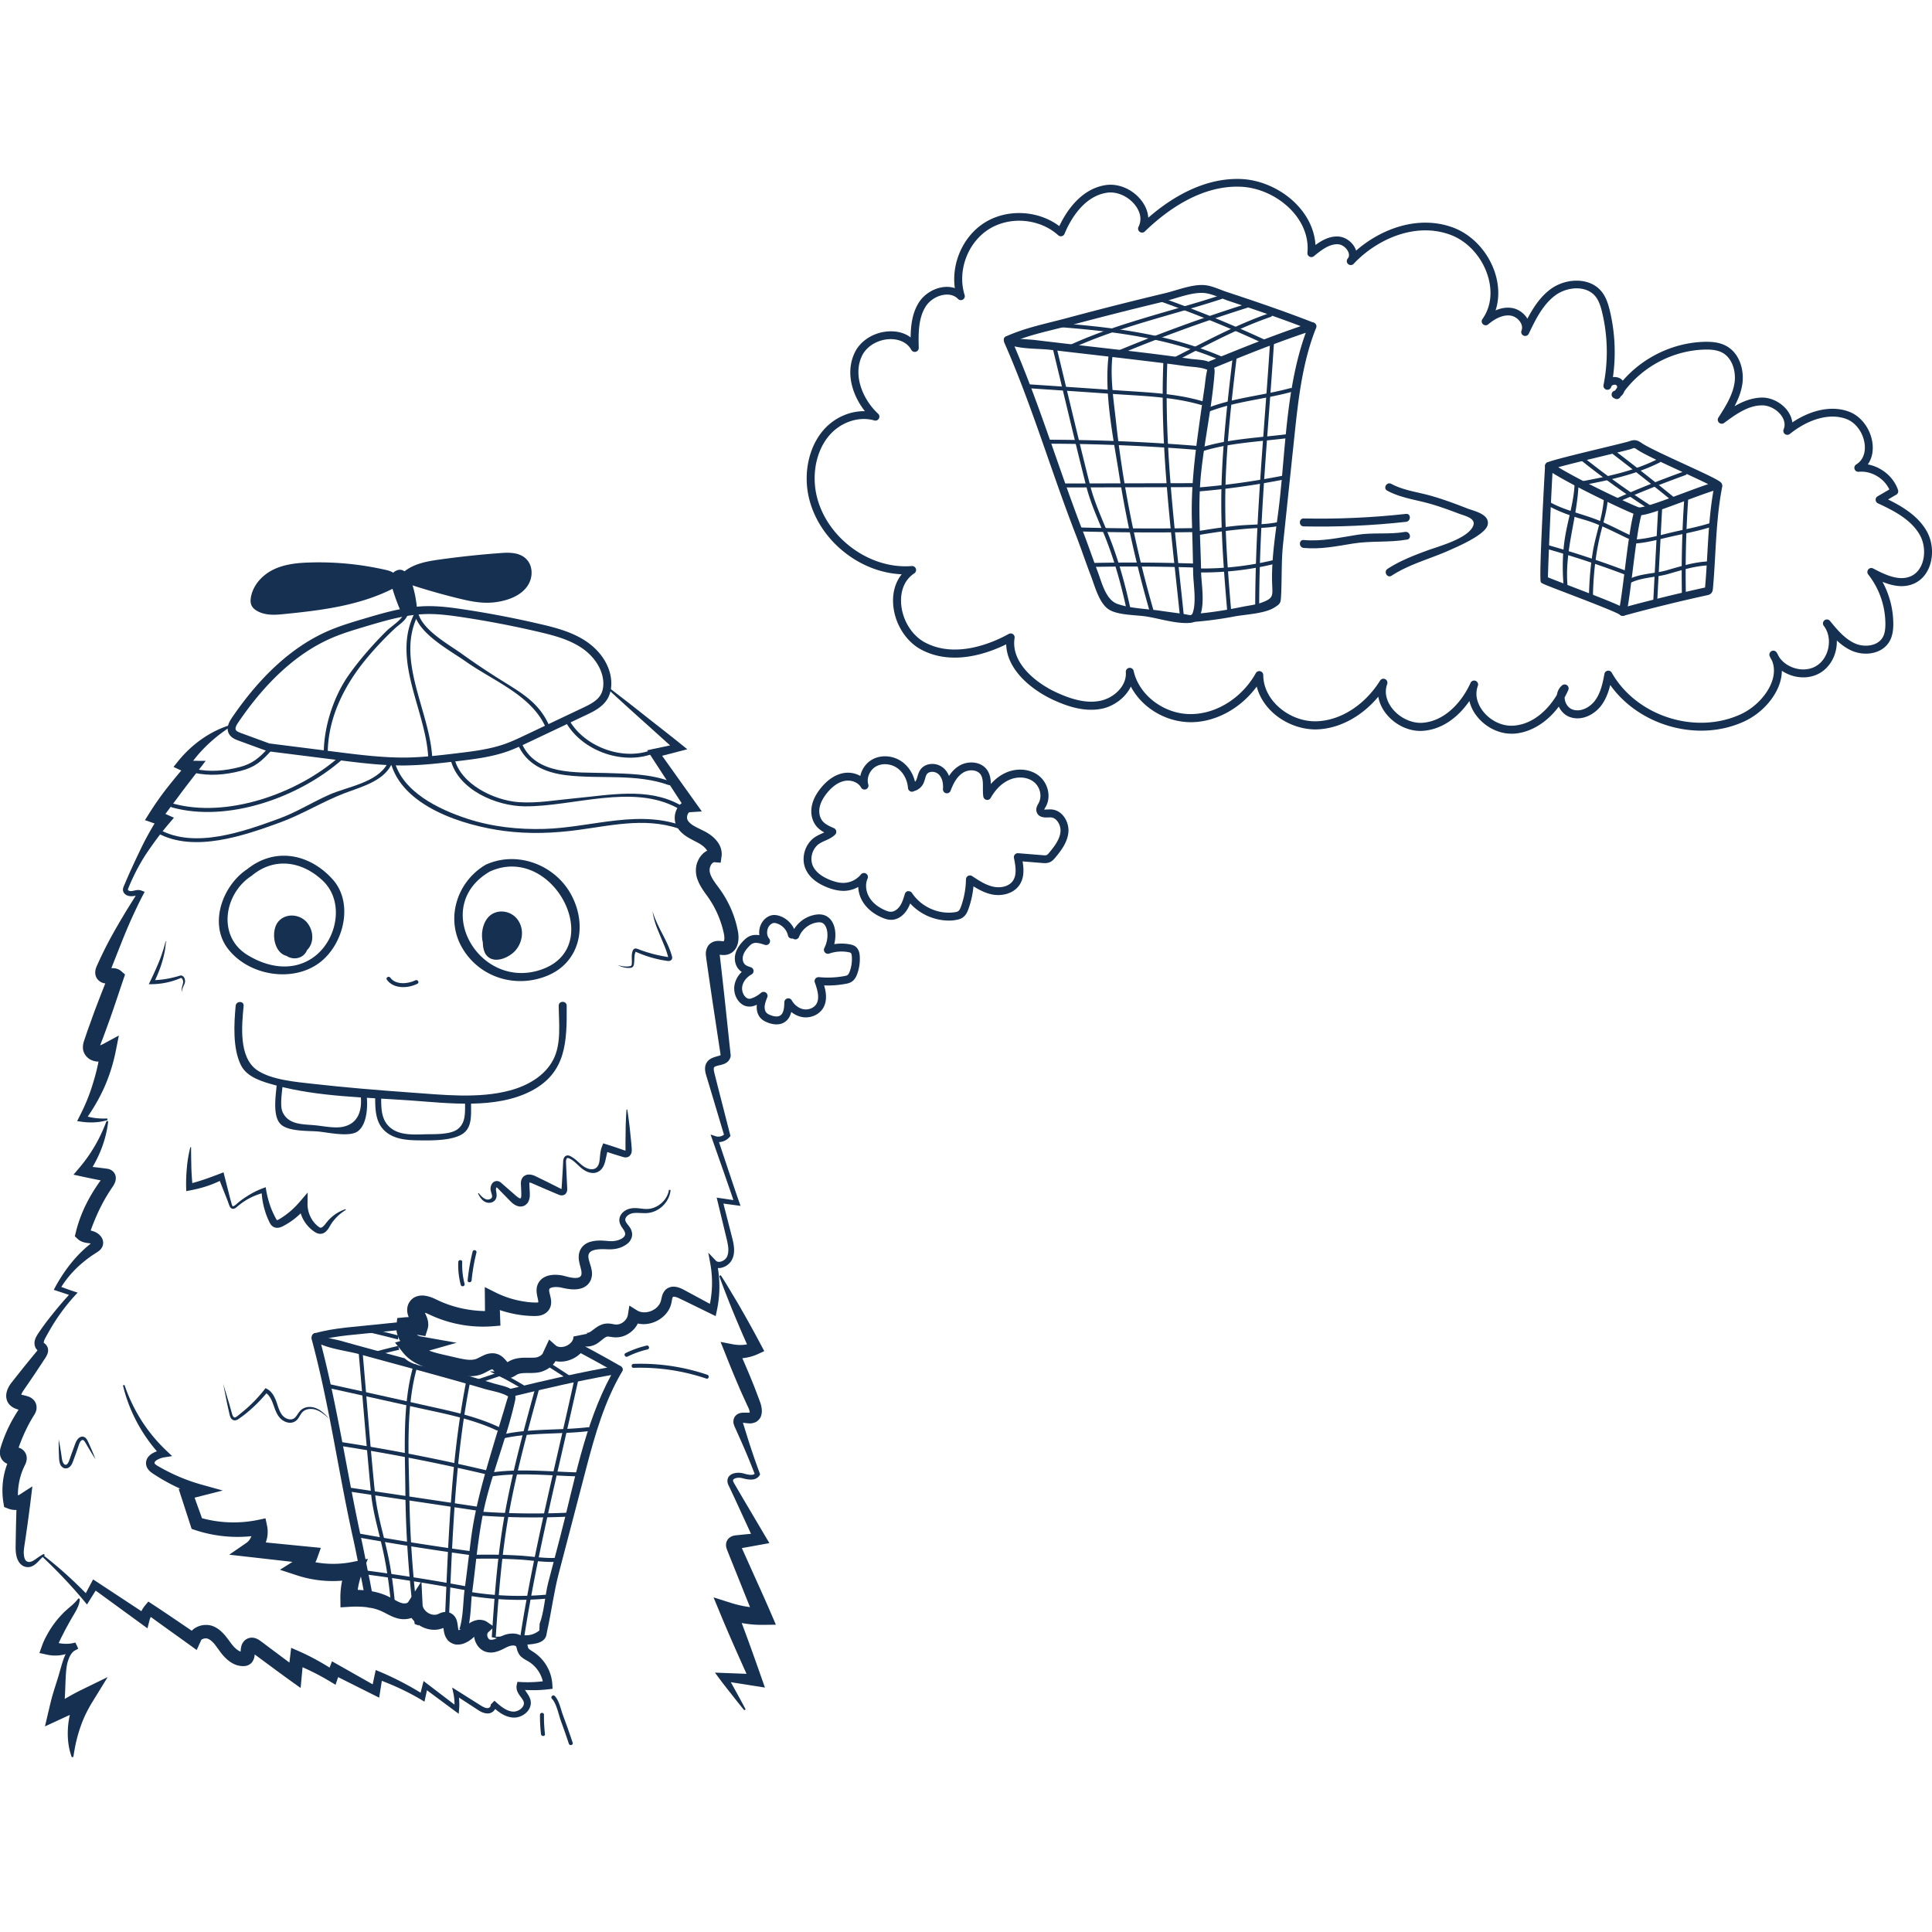 <svg width="270" height="270" fill="none" xmlns="http://www.w3.org/2000/svg"><g clip-path="url(#clip0_465_9559)" fill="#153051"><path d="M56.322 106.976c-3.1 0-6.204-.389-9.215-.773l-9.587-1.207a.523.523 0 01-.13-.016.625.625 0 01-.196-.067l-3.856-1.41c-.404-.15-1.088-.399-1.384-1.041-.404-.876.202-1.767.456-2.151 4.058-5.965 8.613-10.064 13.547-12.178 1.586-.68 3.255-1.177 4.861-1.654 2.804-.834 5.7-1.694 8.722-1.767 1.798-.041 3.545.197 5.188.44 3.612.545 7.24 1.24 10.79 2.069 2.165.502 4.445 1.103 6.358 2.378 2.213 1.477 3.544 3.68 3.555 5.892.005.814-.166 1.53-.508 2.13-.69 1.203-2.021 1.835-2.995 2.296l-8.137 3.856c-.865.409-1.762.834-2.7 1.176-2.306.84-4.747 1.135-7.11 1.415-2.306.275-4.695.56-7.069.601-.191.011-.393.011-.59.011zm-18.683-3.079l9.603 1.213c3.162.399 6.416.803 9.655.757 2.316-.042 4.68-.322 6.955-.596 2.295-.275 4.674-.56 6.861-1.358.886-.321 1.757-.736 2.602-1.135l8.136-3.856c1.088-.518 2.031-1.01 2.503-1.845.244-.425.368-.969.363-1.575-.01-1.82-1.182-3.726-3.063-4.98-1.762-1.172-3.84-1.72-5.996-2.224a135.777 135.777 0 00-10.702-2.052c-1.596-.238-3.3-.471-4.995-.43-2.871.067-5.696.907-8.432 1.72-1.58.472-3.213.954-4.742 1.612-4.736 2.032-9.131 5.991-13.07 11.78-.217.321-.497.782-.368 1.062.094.207.44.347.762.467l3.928 1.44z"/><path d="M58.29 85.251c-.066-1.187-.76-6.473-2.901-5.509-1.192.54-.715 1.99-.42 2.928.233.731.492 1.451.783 2.161.186.451.285.762.761.933.166.057.425 0 .54-.14.507-.642.367-1.42.119-2.156-.337-1.005-.778-1.984-1.218-2.948-.3-.648-1.254-.083-.959.56.28.61.55 1.228.798 1.85.145.367.757 1.554.477 1.912.181-.047.357-.094.539-.14-.104-.037-.529-1.57-.596-1.767-.099-.296-.239-.607-.29-.913a.71.71 0 01-.026-.71c.026-.445.108-.46.243-.041.368.358.55 1.285.69 1.778.202.725.31 1.466.352 2.218.041.694 1.15.694 1.109-.016z"/><path d="M54.897 80.727c-.254-.327-.69-.446-1.094-.54a41.346 41.346 0 00-10.556-1.025c-1.622.052-3.28.212-4.747.912-1.467.7-2.71 2.037-2.908 3.648-.02.187-.03.384.032.56.093.28.347.482.606.627 1.02.56 2.26.466 3.42.352 5.322-.528 10.78-1.217 15.495-3.746"/><path d="M38.272 85.91c-.767 0-1.586-.11-2.312-.514-.445-.243-.74-.56-.865-.933-.099-.295-.083-.585-.057-.803.202-1.669 1.435-3.228 3.218-4.084 1.591-.761 3.405-.917 4.965-.963 3.596-.12 7.193.233 10.701 1.036.379.088 1.01.233 1.405.736.145.186.155.44.036.627a.556.556 0 01.031.995c-4.762 2.555-10.142 3.26-15.702 3.809-.415.041-.907.093-1.42.093zm6.307-6.214c-.44 0-.876.005-1.317.02-1.518.047-3.12.187-4.524.86-1.446.69-2.44 1.923-2.596 3.219-.01.093-.026.233.005.316.031.098.16.212.352.321.845.467 1.902.404 3.1.29 5.327-.528 10.483-1.197 14.992-3.529a.541.541 0 01-.124-.119c-.14-.181-.462-.264-.783-.337a40.233 40.233 0 00-9.105-1.041zm12.152.704c1.26-1.098 3.006-1.41 4.664-1.642a127.81 127.81 0 018.665-.923c1.094-.078 2.332-.088 3.1.69.761.777.714 2.103.118 3.01-.596.907-1.622 1.446-2.663 1.762a9.188 9.188 0 01-2.83.384c-1.16-.031-2.3-.28-3.425-.555a89.011 89.011 0 01-8.059-2.352"/><path d="M68.013 84.235c-.078 0-.16 0-.238-.005-1.229-.031-2.426-.295-3.54-.565a90.349 90.349 0 01-8.11-2.368.553.553 0 01.083-1.068.543.543 0 01.16-.243c1.358-1.182 3.193-1.524 4.955-1.773 2.87-.404 5.799-.715 8.7-.927 1.312-.094 2.644-.057 3.54.855.897.912.975 2.503.182 3.705-.596.902-1.596 1.57-2.965 1.985a9.64 9.64 0 01-2.767.404zm-10.598-3.669a89.604 89.604 0 007.074 2.026c1.063.254 2.187.508 3.312.534a8.245 8.245 0 002.653-.357c1.114-.337 1.912-.855 2.363-1.534.44-.664.54-1.716-.052-2.317-.611-.617-1.7-.596-2.669-.528-2.876.207-5.778.518-8.628.917-1.503.218-2.954.477-4.053 1.26zm51.098 62.592c-.399 0-.834-.093-1.285-.274-.275-.114-.627-.28-.912-.581-.415-.43-.617-1.083-.555-1.788.005-.031.005-.062.011-.098-.125.052-.249.104-.374.145-.44.155-1.119.192-1.694-.207-.85-.591-1.275-1.757-1.026-2.845a3.392 3.392 0 01.984-1.685 1.945 1.945 0 01-.238-.176c-.601-.518-.86-1.415-.663-2.28.145-.627.507-1.239 1.103-1.861.213-.222.482-.476.835-.647.466-.223.964-.239 1.425-.166a2.67 2.67 0 01.005-.783c.109-.72.498-1.347 1.063-1.72.248-.161.502-.265.756-.301.264-.041.549-.015.866.073.948.264 1.756.974 2.166 1.871a4.36 4.36 0 013-2.006c.524-.083.954-.041 1.332.114.772.316 1.301 1.156 1.41 2.244.057.586.01 1.187-.135 1.762a6.296 6.296 0 012.203.031c.243.047.523.119.772.306.539.414.58 1.13.591 1.368a6.286 6.286 0 01-.332 2.394c-.124.363-.353.876-.829 1.171-.259.161-.534.223-.793.27-1 .186-2.011.264-3.027.223.28.943.477 2.181-.16 3.202-.565.907-1.742 1.415-2.871 1.229a3.371 3.371 0 01-1.56-.721c-.13.534-.394 1.078-.928 1.42-.321.213-.71.316-1.14.316zm-1.798-4.539c.109 0 .223.031.316.098.207.145.29.42.197.653-.161.409-.327.834-.363 1.244-.031.378.062.72.249.922.109.119.274.218.534.322.274.114.963.342 1.404.051.472-.305.549-1.103.56-1.845a.558.558 0 01.419-.528.548.548 0 01.617.264c.373.664 1.016 1.14 1.679 1.249.679.114 1.415-.192 1.752-.72.513-.824.161-2.001-.207-3.032a.563.563 0 01.082-.528.612.612 0 01.493-.213 12.61 12.61 0 003.555-.15c.161-.031.316-.062.414-.125.177-.108.296-.393.363-.596.218-.621.311-1.3.27-1.964-.021-.388-.109-.513-.161-.554-.072-.052-.233-.083-.306-.099a5.265 5.265 0 00-2.7.197.56.56 0 01-.601-.16.563.563 0 01-.078-.617 3.965 3.965 0 00.415-2.192c-.052-.518-.275-1.14-.731-1.332-.191-.078-.43-.093-.741-.042-1.088.171-2.083.975-2.477 2.001a.555.555 0 01-.876.228c-.005 0-.01.005-.015.005a.55.55 0 01-.658-.425 2.317 2.317 0 00-1.607-1.695.988.988 0 00-.404-.046.794.794 0 00-.316.135c-.301.196-.513.544-.57.958-.063.41.036.809.264 1.083a.554.554 0 01-.612.876c-.611-.207-1.249-.394-1.71-.176-.186.088-.363.259-.508.409-.456.477-.725.913-.824 1.343-.108.466.016.943.301 1.192.197.171.497.269.793.362a.555.555 0 01.098 1.011c-.658.363-1.135.953-1.275 1.575-.145.643.099 1.358.581 1.69.254.176.482.15.699.072.482-.166.933-.43 1.312-.767a.587.587 0 01.373-.134zm25.901-9.966a7.42 7.42 0 01-5.415-2.394c-.14.363-.317.731-.56 1.068-.56.787-1.373 1.269-2.208 1.212-.425-.015-.813-.155-1.109-.28-.855-.357-2.026-1.036-2.767-2.264a4.253 4.253 0 01-.617-2.042 4.29 4.29 0 01-2.047.549c-.668-.01-1.358-.14-2.182-.451-1.565-.596-2.612-1.461-3.114-2.575-.695-1.55-.109-3.566 1.311-4.499a6.69 6.69 0 01.953-.492c.114-.052.223-.098.332-.15-.399-.223-.793-.498-1.104-.876-.601-.725-.839-1.777-.637-2.824.16-.819.559-1.622 1.223-2.457.907-1.14 1.964-1.871 3.063-2.109a3.508 3.508 0 012.492.373c.197-.948.814-1.834 1.695-2.316 1.249-.679 2.907-.55 4.13.326.902.643 1.55 1.658 1.819 2.804a.95.95 0 00.125-.156c.098-.155.155-.368.222-.585.083-.291.182-.622.389-.928.306-.451.798-.736 1.389-.808a2.424 2.424 0 011.881.575c.322.29.575.663.746 1.088.405-.622.871-1.088 1.42-1.42 1.187-.725 3.042-.658 3.908.586.42.601.503 1.295.518 1.959.555-.633 1.275-1.234 2.192-1.622 1.514-.643 3.26-.482 4.452.414 1.352 1.021 1.819 2.98 1.036 4.364l-.062.109c-.057.098-.15.259-.155.316.052-.005.388-.021.57-.026.109-.005.202-.011.316-.005.632.005 1.233.29 1.695.803.57.637.875 1.56.792 2.41-.134 1.378-1 2.523-1.803 3.493-.192.228-.446.539-.85.694-.363.14-.731.114-1 .088l-2.747-.223c.192 1.161.223 2.327-.445 3.307-.861 1.259-2.535 1.565-3.804 1.316-.964-.192-1.83-.648-2.617-1.14a12.919 12.919 0 01-.69 3.14c-.155.441-.362.892-.777 1.197-.347.254-.746.332-1.088.379a4.46 4.46 0 01-.871.072zm-5.623-4.104a.55.55 0 01.461.249c1.26 1.912 3.633 3 5.893 2.7.207-.026.435-.068.58-.171.176-.13.29-.399.389-.674.43-1.213.658-2.477.679-3.762a.552.552 0 01.295-.482.565.565 0 01.565.025c.954.633 1.938 1.286 3.032 1.498.917.182 2.104-.01 2.674-.85.565-.829.378-2.026.14-3.182a.547.547 0 01.129-.476.553.553 0 01.456-.187l3.467.28c.182.015.384.031.503-.016.135-.052.285-.228.399-.373.726-.876 1.446-1.824 1.55-2.892a2.157 2.157 0 00-.513-1.565c-.177-.197-.477-.435-.881-.44-.083 0-.177.005-.27.005-.529.021-1.41.047-1.669-.767-.155-.492.094-.912.254-1.192.565-1 .228-2.342-.684-3.032-.876-.663-2.192-.772-3.348-.279-1.316.559-2.161 1.694-2.643 2.544a.554.554 0 01-1.031-.192c-.062-.419-.057-.839-.057-1.243.005-.7.005-1.358-.321-1.835-.503-.725-1.679-.725-2.42-.275-.736.446-1.296 1.255-1.773 2.535a.551.551 0 01-1.067-.239c.036-.425.041-1.472-.643-2.083a1.34 1.34 0 00-1.01-.306c-.156.021-.441.088-.607.332-.109.155-.171.378-.238.611-.078.27-.166.576-.342.861a1.99 1.99 0 01-1.187.875.586.586 0 01-.264.094.566.566 0 01-.596-.508c-.088-1.146-.643-2.187-1.488-2.788-.875-.627-2.088-.726-2.953-.254-.892.487-1.389 1.622-1.11 2.529a.55.55 0 01-.316.673.554.554 0 01-.699-.248c-.389-.721-1.394-1.109-2.353-.902-1.068.233-1.912 1.062-2.431 1.715-.549.69-.875 1.337-1 1.975-.14.72.011 1.435.404 1.907.384.466 1.027.746 1.597.995a.558.558 0 01.16.907c-.414.404-.907.627-1.389.839a5.85 5.85 0 00-.803.41c-.984.648-1.394 2.047-.912 3.12.466 1.041 1.617 1.658 2.498 1.995.694.264 1.254.383 1.778.378a3.227 3.227 0 002.435-1.182.553.553 0 01.933.576c-.352.782-.259 1.793.249 2.632.585.969 1.544 1.519 2.249 1.814.218.093.472.187.715.192.534.015 1.005-.378 1.27-.752.363-.502.554-1.16.725-1.741a.56.56 0 01.451-.394c.036.016.062.016.088.016zm84.208-22.015c-1.855 0-3.773-1.01-4.944-2.622a5.452 5.452 0 01-.907-1.944c-1.461 2.12-3.679 3.965-6.488 4.167-1.943.14-3.985-.845-5.239-2.503-.539-.715-.876-1.487-1.001-2.27-2.357 2.83-5.591 4.545-8.789 4.576-2.197 0-4.534-.938-6.182-2.565-1.011-1-1.705-2.182-2.021-3.43-2.203 3.01-5.628 4.928-9.075 4.985-3.612.041-6.97-2.022-8.519-4.986-.742 1.58-2.395 2.752-4.012 3.094-2.539.534-5.068-.42-6.747-1.187-3.135-1.425-6.571-4.26-6.659-7.804-2.623 1.29-7.592 3.052-11.92.715-2.202-1.187-3.767-3.799-3.886-6.494-.073-1.565.357-2.959 1.202-4.01-3.084-.13-6.172-1.416-8.67-3.639-2.814-2.508-4.488-5.908-4.602-9.333-.093-2.814.798-5.473 2.436-7.292 1.492-1.653 3.606-2.56 5.69-2.529-1.752-2.233-2.778-5.41-1.394-8.234.834-1.705 2.803-2.882 4.902-2.923 1.151-.026 2.125.274 2.887.85.015-1.638.212-3.42 1.171-4.913.741-1.156 2.114-1.99 3.488-2.13.539-.057 1.057 0 1.518.155-.492-3.477 1.135-7.219 4.115-9.12 3.146-2.006 7.514-1.778 10.484.455.917-1.943 2.954-5.203 6.488-5.736 1.861-.275 3.897.647 5.089 2.295.524.726.809 1.498.855 2.265 3.213-2.798 7.769-5.597 12.93-5.41 3.021.114 6.157 1.632 8.183 3.964 1.368 1.57 2.146 3.405 2.254 5.26.959-.7 1.98-1.243 3.172-1.187.995.047 1.99.757 2.415 1.726.036.083.067.166.093.244 3.457-3.022 8.65-5.017 13.531-3.229 2.721 1 4.991 3.467 5.913 6.437.555 1.782.56 3.575.047 5.15.689-.3 1.461-.465 2.275-.341.876.135 1.705.71 2.171 1.503.804-1.534 1.825-3.115 3.317-4.188 2.047-1.471 5.374-1.668 7.043.384.643.793.938 1.757 1.161 2.684.725 3.022.87 6.198.435 9.282.498-.068.995.088 1.316.43.021.02.042.047.057.067 2.835-3.27 7.028-5.306 11.386-5.43.866-.021 2 .015 3.006.538 2.005 1.047 2.607 3.54 2.311 5.41-.171 1.094-.585 2.11-1.083 3.053 1.156-.684 2.482-1.202 3.902-1.213 1.379.016 2.835.824 3.618 2.011.311.472.497.964.554 1.461 2.762-1.84 5.69-2.389 8.022-1.46 1.716.683 3.032 2.564 3.203 4.575.088 1.068-.15 2.021-.674 2.757 1.892.347 3.612 1.741 4.224 3.576a.551.551 0 01-.249.653l-1.145.668c2.063 1.016 4.177 2.307 5.374 4.38.829 1.43 1 3.296.456 4.866-.425 1.223-1.254 2.135-2.337 2.565-1.41.565-2.882.264-4.27-.3a12.368 12.368 0 011.508 5.83c.005.678-.047 1.674-.544 2.513-1.037 1.767-3.457 2.052-5.204 1.306-.818-.353-1.523-.87-2.145-1.456.015.399-.021.808-.099 1.218-.279 1.44-1.103 2.653-2.264 3.332-1.161.674-2.622.793-4.011.326a5.566 5.566 0 01-1.306-.642 5.773 5.773 0 01-.244 1.59c-.668 2.234-2.632 4.39-5.011 5.489-6.421 2.969-14.666.632-18.729-5.09-.249 1.011-.622 2.032-1.28 2.898-.917 1.202-2.685 2.202-4.4 1.565-.653-.244-1.197-.778-1.513-1.446-1.679 2.27-4.032 3.695-6.432 3.793-.072-.005-.139-.005-.207-.005zm-5.187-7.426a.556.556 0 01.518.746c-.544 1.472.155 2.767.617 3.405 1 1.378 2.648 2.218 4.208 2.161 2.803-.114 4.975-2.208 6.224-4.322.083-.524.326-.98.725-1.317a.556.556 0 01.866.648c-.156.353-.327.695-.508 1.026-.005.135.01.254.026.332.108.622.528 1.166 1.046 1.358 1.135.425 2.436-.28 3.136-1.197.803-1.057 1.109-2.441 1.347-3.768a.552.552 0 011.026-.17c3.447 6.078 11.707 8.731 18.05 5.798 2.068-.959 3.841-2.886 4.416-4.799.29-.974.264-1.876-.073-2.69a4.41 4.41 0 01-.321-.621.556.556 0 01.254-.705.556.556 0 01.725.202c.12.197.228.4.322.601.456.695 1.176 1.239 2.057 1.534 1.088.368 2.223.28 3.104-.233.886-.513 1.514-1.456 1.736-2.586.218-1.13-.015-2.239-.637-3.047a.551.551 0 01.093-.772.555.555 0 01.772.083c.975 1.191 2.079 2.539 3.54 3.166 1.27.544 3.094.373 3.814-.85.275-.466.394-1.067.389-1.948a11.26 11.26 0 00-2.4-6.862.562.562 0 01.011-.7.549.549 0 01.684-.134c1.653.88 3.555 1.767 5.161 1.124 1.001-.399 1.477-1.254 1.705-1.902.436-1.254.291-2.803-.373-3.948-1.218-2.11-3.55-3.322-5.83-4.38a.558.558 0 01-.321-.476.54.54 0 01.275-.503l1.642-.959c-.741-1.58-2.534-2.638-4.28-2.472a.552.552 0 01-.581-.378.55.55 0 01.239-.648c.85-.518 1.285-1.498 1.186-2.684-.134-1.607-1.166-3.104-2.503-3.638-2.254-.892-5.234-.125-7.975 2.067a.56.56 0 01-.679.01.557.557 0 01-.182-.652c.306-.741.026-1.41-.259-1.845-.58-.881-1.694-1.503-2.705-1.513h-.052c-1.85 0-3.493 1.114-5.301 2.456a.55.55 0 01-.71-.041.552.552 0 01-.088-.705c.922-1.44 1.974-3.068 2.249-4.83.243-1.54-.275-3.498-1.731-4.26-.777-.404-1.731-.435-2.462-.415-4.374.125-8.576 2.327-11.194 5.81-.103.3-.29.56-.518.74a1.195 1.195 0 00-.072.115.554.554 0 01-.767.166c-.005-.005-.016-.01-.026-.016a.557.557 0 01-.394-.43.557.557 0 01.446-.648c.005 0 .015-.005.02-.005.094-.14.192-.28.291-.415.015-.108 0-.227-.073-.31-.104-.11-.29-.11-.42-.078-.129.03-.29.124-.326.27a.55.55 0 01-.658.404.552.552 0 01-.42-.648 23.77 23.77 0 00-.192-10.147c-.192-.798-.44-1.627-.943-2.244-1.28-1.57-3.897-1.363-5.54-.187-1.809 1.301-2.855 3.483-3.773 5.405-.129.27-.451.39-.72.27a.55.55 0 01-.29-.715c.181-.451 0-.881-.125-1.099-.29-.513-.839-.897-1.389-.985-1.274-.191-2.513.68-3.135 1.218a.56.56 0 01-.736-.01.551.551 0 01-.078-.73c1.177-1.664 1.441-3.815.742-6.054-.824-2.648-2.835-4.845-5.24-5.726-4.98-1.83-10.37.72-13.5 4.063a.557.557 0 01-.772.036.558.558 0 01-.057-.772c.264-.311.181-.684.073-.938-.254-.58-.876-1.037-1.451-1.063-1.182-.041-2.255.762-3.348 1.67a.55.55 0 01-.617.061.549.549 0 01-.29-.544c.197-1.954-.498-3.96-1.959-5.638-1.835-2.11-4.664-3.483-7.39-3.586-5.499-.213-10.313 3.285-13.376 6.255a.557.557 0 01-.715.046.55.55 0 01-.166-.694c.617-1.218.026-2.353-.383-2.918-.943-1.3-2.591-2.067-4.027-1.85-3.436.513-5.291 4.187-5.928 5.742a.56.56 0 01-.389.332.547.547 0 01-.492-.13c-2.597-2.352-6.779-2.705-9.728-.824-2.954 1.881-4.394 5.825-3.358 9.168a.55.55 0 01-.922.55c-.57-.581-1.311-.643-1.835-.586-1.057.108-2.104.751-2.669 1.632-1.083 1.684-1.026 3.96-.979 5.794a.562.562 0 01-.41.55.558.558 0 01-.632-.27c-.534-.985-1.643-1.514-2.949-1.498-1.694.036-3.275.964-3.928 2.306-1.337 2.736.114 6.157 2.239 8.12a.546.546 0 01.104.68.554.554 0 01-.638.259c-2.078-.612-4.56.176-6.177 1.964-1.451 1.607-2.239 3.98-2.151 6.509.104 3.12 1.643 6.234 4.234 8.54 2.674 2.384 6.084 3.602 9.333 3.333a.564.564 0 01.571.373.553.553 0 01-.218.643c-1.721 1.14-1.897 3.047-1.85 4.078.103 2.317 1.435 4.555 3.306 5.566 4.4 2.373 9.681-.026 11.743-1.171a.546.546 0 01.586.03.55.55 0 01.228.54c-.539 3.41 2.871 6.255 5.954 7.654 2.446 1.114 4.374 1.467 6.064 1.109 1.814-.384 3.679-2.016 3.529-4a.556.556 0 01.472-.592.559.559 0 01.621.43c.757 3.447 4.364 6.116 8.116 6.028 3.534-.057 7.053-2.306 8.96-5.722a.545.545 0 01.622-.264.554.554 0 01.415.534c.005 1.513.673 3.016 1.896 4.218 1.426 1.41 3.416 2.244 5.333 2.244h.057c3.405-.031 6.867-2.213 9.043-5.69a.547.547 0 01.71-.202c.254.124.373.42.28.69-.529 1.455.181 2.72.653 3.342 1.016 1.347 2.757 2.176 4.275 2.068 3.224-.234 5.587-3.042 6.727-5.592a.548.548 0 01.498-.311z"/><path d="M182.19 73.565c4.789.098 9.546-.114 14.309-.638.699-.077.71-1.186 0-1.109-4.758.524-9.52.736-14.309.638-.71-.016-.71 1.093 0 1.109zm.006 3.011c2.368.213 4.544-.233 6.866-.611 2.539-.415 5.079-.12 7.582-.56.7-.125.404-1.192-.296-1.068-2.181.384-4.42.052-6.623.394-2.523.394-4.959.97-7.535.736-.699-.062-.699 1.047.006 1.109z"/><path d="M193.871 68.574c1.918 1.031 4.058 1.264 6.131 1.87 1.28.374 2.534.825 3.783 1.302 1.057.399 2.747.715 1.969 1.99-1.01 1.653-4.752 2.622-6.41 3.239-1.897.704-3.721 1.414-5.431 2.523-.596.39-.042 1.348.56.96 2.497-1.628 5.348-2.338 8.043-3.54 1.129-.508 5.104-2.177 5.394-3.592.306-1.497-1.974-1.922-2.897-2.285-1.705-.669-3.425-1.306-5.192-1.798-1.824-.503-3.69-.716-5.385-1.622-.637-.343-1.197.616-.565.953zM57.96 85.966c.844 2.794 4.964 4.95 7.213 6.535 3.799 2.674 9.048 4.649 11.044 9.059.145.326.621.041.476-.28-1.461-3.228-4.016-4.555-6.913-6.385a101.39 101.39 0 01-5.177-3.477c-1.855-1.337-5.41-3.27-6.115-5.597-.093-.342-.632-.197-.529.145z"/><path d="M57.814 85.94c-3.037 6.452 1.726 13.386 2.037 19.978.015.352.57.358.554 0-.305-6.395-5.032-13.5-2.114-19.698.155-.321-.321-.601-.477-.28zm-1.358-.207c-.305.912-1.74 1.762-2.41 2.42a47.765 47.765 0 00-2.005 2.094c-1.187 1.316-2.327 2.695-3.343 4.146-2.041 2.923-3.347 6.918-3.446 10.473-.01.358.544.358.555 0 .134-4.762 2.389-9.172 5.358-12.769a46.204 46.204 0 013.965-4.218c.658-.622 1.565-1.115 1.855-1.996.12-.342-.415-.487-.529-.15zm172.629-13.718a1.22 1.22 0 01-.29-.03c-.741-.172-9.401-4.204-12.629-6.401a.556.556 0 01.078-.959c.642-.3 3.715-1.057 7.669-2.01 1.783-.43 3.462-.84 3.732-.933.238-.083.565-.203.927-.156.353.047.633.244.84.384.865.596 3.586 1.85 5.986 2.954 3.27 1.508 4.741 2.202 5.109 2.57a.548.548 0 01-.259.928c-1.057.259-2.974.974-4.825 1.663-3.503 1.316-5.415 1.99-6.338 1.99zm-11.318-6.721c3.68 2.228 10.743 5.472 11.277 5.612.591.099 3.835-1.109 5.986-1.912 1.352-.503 2.653-.99 3.695-1.332-.98-.492-2.493-1.187-3.799-1.793-2.56-1.182-5.208-2.4-6.151-3.047-.125-.088-.265-.182-.358-.197-.093-.021-.27.046-.399.098-.306.11-1.596.425-3.845.97-2.042.492-4.861 1.176-6.406 1.6z"/><path d="M226.764 86.06a.55.55 0 01-.353-.13c-.466-.368-4.762-2.01-7.333-2.996-3.596-1.378-3.601-1.388-3.747-1.585-.3-.42.581-16.174.602-16.314a.55.55 0 01.642-.451.552.552 0 01.451.637c-.104.73-.663 13.308-.7 15.46.55.232 1.866.735 3.146 1.227 3.576 1.368 5.804 2.244 6.903 2.763.197-1.1.43-2.928.669-4.846.43-3.446.881-7.007 1.368-8.452a.55.55 0 01.699-.348.55.55 0 01.348.7c-.451 1.342-.913 5.006-1.317 8.24-.321 2.555-.596 4.763-.844 5.69a.55.55 0 01-.368.384.634.634 0 01-.166.02z"/><path d="M226.764 86.06a.553.553 0 01-.534-.405.549.549 0 01.389-.679c3.43-.948 7.784-2.02 11.665-2.87.145-1.597.233-3.177.321-4.706.177-3.136.358-6.38.98-9.526a.547.547 0 01.648-.435c.3.057.497.353.435.653-.601 3.073-.783 6.276-.959 9.375-.088 1.591-.181 3.229-.331 4.846-.011.124-.037.383-.234.596-.181.191-.399.238-.518.264-3.892.85-8.271 1.928-11.717 2.881-.047 0-.099.005-.145.005zm-6.706-18.553c-.088 2.617-.938 5.047-1.348 7.612-.347 2.161-.378 4.328-.217 6.504.026.353.58.358.554 0-.363-4.923 1.405-9.302 1.565-14.117.011-.352-.544-.352-.554 0zm4.068 2.425c-.218 2.446-1.135 4.799-1.534 7.224-.337 2.057-.492 4.125-.534 6.208-.005.358.55.358.555 0 .052-2.72.311-5.415.896-8.079.394-1.793 1.006-3.519 1.166-5.353.037-.353-.518-.353-.549 0z"/><path d="M231.734 70.979c-.228 4.29-.456 8.582-.679 12.867-.021.358.533.358.554 0 .228-4.29.456-8.582.679-12.867.021-.358-.534-.358-.554 0zm3.627-1.042a152.21 152.21 0 00-.311 13.22c.006.358.56.358.555 0-.088-4.41.01-8.815.311-13.22.026-.357-.529-.352-.555 0zm-14.505-5.685a113.536 113.536 0 009.572 6.893c.3.192.58-.285.28-.477a112.75 112.75 0 01-9.458-6.804c-.275-.223-.674.165-.394.388zm4.586-.757a359.327 359.327 0 018.152 6.432c.275.222.669-.166.394-.394a346.38 346.38 0 00-8.266-6.52c-.28-.212-.56.27-.28.482z"/><path d="M221.048 67.828c3.752-.705 7.467-1.472 10.903-3.198.316-.16.037-.637-.28-.476-3.394 1.71-7.063 2.451-10.768 3.14-.353.068-.208.601.145.534zm5.037 2.358c3.104-1.4 6.27-2.633 9.473-3.794.332-.12.187-.658-.145-.534-3.249 1.172-6.457 2.426-9.608 3.846-.327.15-.041.627.28.482zm-9.769.466c1.617.892 3.218 1.451 4.986 1.954 2.166.612 4.156 1.684 6.182 2.643.321.15.601-.326.28-.477-1.591-.756-3.166-1.606-4.82-2.228-2.15-.808-4.306-1.244-6.348-2.368-.311-.171-.591.305-.28.476zm-.363 5.991a135.832 135.832 0 0111.168 3.67c.332.123.477-.41.145-.535a135.832 135.832 0 00-11.168-3.669c-.342-.098-.492.436-.145.534zm12.236-.673c1.85-.063 3.653-.607 5.457-1.006 1.881-.42 3.799-.772 5.633-1.373.337-.11.192-.648-.145-.534-1.586.518-3.229.834-4.856 1.197-1.995.446-4.037 1.093-6.084 1.16-.363.011-.363.566-.005.555zm-.643 5.674c1.462-.948 3.815-.928 5.514-1.41 1.923-.549 3.768-1.15 5.789-1.228.358-.015.358-.565 0-.554-2.068.078-3.959.684-5.934 1.249-1.834.523-4.032.42-5.649 1.466-.295.192-.015.669.28.477zm-87.177-33.727c3.845 8.738 6.55 18.014 10.012 26.917.726 1.871 1.358 3.778 2.078 5.654.544 1.415 1.146 3.85 2.54 4.711 1.285.793 3.778.73 5.223.959 1.866.295 4.286 1.083 6.183.88 2.456-.258 1.477-5.239 1.451-7.042-.062-4.535-.477-9.11-.026-13.635.472-4.752 1.544-9.478 1.907-14.236.156-2.005-1.85-1.751-3.524-1.995-4.747-.7-9.52-1.207-14.282-1.757-2.415-.28-4.835-.554-7.25-.85-.995-.124-2.768-.103-3.556-.497-.637-.321-1.197.637-.559.959 1.694.855 4.42.689 6.265.907 4.26.502 8.525.979 12.78 1.492 1.98.238 3.959.477 5.928.762.959.14 2.338.135 3.234.56.073.03.052-.576-.124.253-.161.741-.218 1.519-.327 2.27a553.4 553.4 0 00-.917 6.473c-.539 4-.948 7.898-.839 11.935.067 2.456.145 4.908.176 7.364.021 1.622.534 4.353-.14 5.856-.249.555.508-.109.041.099-.171.072-.741-.063-.907-.094-1.14-.186-2.29-.316-3.43-.487-1.938-.295-4.312-.321-6.162-.984-1.612-.58-2.161-2.965-2.731-4.483-.684-1.814-1.306-3.648-2.006-5.457-3.477-8.96-6.213-18.283-10.079-27.078-.291-.663-1.244-.098-.959.544z"/><path d="M169.312 51.55c4.701-1.922 9.411-3.824 14.241-5.4l-.679-.679c-3 7.525-3.15 16.045-3.99 24.005-.425 4.047-1.28 8.302-1.088 12.38.067 1.457.093 1.783-1.482 2.359-.856.316-1.851.414-2.742.596-2.244.46-4.498.824-6.784.995-.704.051-.71 1.16 0 1.109a51.08 51.08 0 005.675-.757c1.575-.295 4.234-.389 5.597-1.233.886-.55.917-.638.974-1.685.125-2.404.021-4.767.275-7.198.539-5.105 1.073-10.21 1.612-15.319.539-5.105 1.114-10.157 3.026-14.961.156-.394-.306-.804-.679-.68-4.83 1.576-9.54 3.478-14.241 5.4-.658.265-.373 1.338.285 1.068z"/><path d="M141.125 47.98c2.555-1.172 5.525-1.731 8.225-2.457a500.665 500.665 0 0113.116-3.332c1.69-.405 4.027-1.374 5.758-1.25 1.13.084 2.441.763 3.498 1.115 3.871 1.285 7.737 2.607 11.536 4.094.663.26.953-.813.295-1.067-3.975-1.555-8.022-2.934-12.075-4.27-.958-.317-2.083-.871-3.104-.965-1.731-.16-3.887.726-5.55 1.125a499.234 499.234 0 00-13.764 3.488c-2.799.751-5.841 1.352-8.489 2.565-.648.295-.088 1.249.554.953zm21.466 2.435c-.519 11.889 1.062 23.652 2.28 35.453.036.352.591.352.554 0-1.217-11.8-2.798-23.564-2.28-35.453.016-.352-.539-.352-.554 0zm-7.618-1.093c-.736 5.462.565 11.567 1.42 16.982 1.01 6.421 2.446 12.754 4.239 19.004.098.342.632.197.534-.145a160.035 160.035 0 01-3.897-16.926c-.529-3.088-.97-6.193-1.306-9.312-.337-3.084-.871-6.364-.456-9.458.046-.347-.488-.498-.534-.145zm-7.836-.565c1.555 6.4 3.052 12.816 4.669 19.195.7 2.768 1.949 5.24 2.954 7.903 1.156 3.058 2.006 6.204 2.695 9.396.078.347.612.202.534-.145-.653-3.021-1.451-6.006-2.514-8.914-1.031-2.814-2.394-5.462-3.135-8.38-1.617-6.384-3.114-12.8-4.669-19.195-.088-.352-.622-.207-.534.14zm25.124 1.269c-.705 5.955-1.394 11.92-1.555 17.916-.155 5.85.311 11.686.804 17.511.031.352.585.358.554 0-.492-5.83-.959-11.66-.803-17.511.16-5.996.85-11.961 1.555-17.915.041-.353-.514-.353-.555 0zm5.224-2.078c-.783 12.127-2.016 24.326-2.068 36.479 0 .357.555.357.555 0 .046-12.158 1.28-24.352 2.067-36.479.021-.357-.533-.352-.554 0z"/><path d="M147.054 45.637c8.25.617 16.283 1.524 23.922 4.892.321.145.606-.337.28-.477-7.738-3.415-15.848-4.348-24.202-4.97-.352-.026-.352.524 0 .555zm15.065-3.529a169.717 169.717 0 0115.06 6.177c.321.15.601-.326.28-.476a167.565 167.565 0 00-15.195-6.235c-.331-.119-.477.42-.145.534z"/><path d="M149.355 48.897c6.716-3.172 14.314-4.8 21.367-7.11.337-.11.192-.648-.145-.534-7.105 2.332-14.728 3.97-21.497 7.167-.326.15-.046.627.275.477zm6.887.705a214.518 214.518 0 0118.071-6.592c.337-.11.192-.643-.145-.534a213.343 213.343 0 00-18.071 6.592c-.326.135-.186.668.145.534zm8.106.834c4.337-2.208 8.628-4.57 13.246-6.151.337-.114.191-.648-.145-.534-4.665 1.601-8.997 3.98-13.376 6.208-.327.16-.047.638.275.477zM143.81 54.26c3.897.26 7.789.519 11.686.794 4.125.285 8.328.373 12.324 1.528.342.099.487-.435.145-.533-3.716-1.078-7.572-1.208-11.412-1.472-4.249-.296-8.499-.586-12.748-.866-.353-.026-.353.529.005.55zm2.829 7.748c6.862.016 13.718.3 20.559.855.357.031.352-.523 0-.554a261.696 261.696 0 00-20.559-.855c-.357-.005-.357.549 0 .554zm2.011 6.115l17.999-.047c.357 0 .357-.554 0-.554l-17.999.047c-.357.005-.357.56 0 .554zm2.073 6.141c5.333.145 10.66.181 15.993.099.357-.006.357-.56 0-.555-5.333.083-10.66.047-15.993-.098-.357-.01-.357.544 0 .554zm1.871 4.966c4.706-.1 9.411-.073 14.122.077.357.01.357-.544 0-.555a267.22 267.22 0 00-14.122-.077c-.358.01-.358.565 0 .554zm16.039-21.575c3.768-1.54 7.924-1.814 11.842-2.881.342-.094.197-.627-.145-.534-3.918 1.073-8.074 1.347-11.842 2.881-.331.135-.186.669.145.534z"/><path d="M167.752 63.159c3.903-1.29 8.271-1.425 12.334-1.949.348-.047.353-.601 0-.554-4.089.523-8.54.663-12.479 1.969-.342.109-.197.648.145.534zm-.487 5.539c4.053-.321 8.054-.886 12.039-1.663.347-.068.202-.601-.145-.534a105.668 105.668 0 01-11.894 1.643c-.357.03-.357.585 0 .554zm.43 6.043c2.192-.373 4.4-.674 6.618-.855 1.674-.135 3.369-.088 5.001-.518.342-.088.197-.627-.145-.534-2.088.55-4.384.43-6.535.658-1.705.182-3.394.43-5.084.715-.352.063-.202.596.145.534zm-.01 5.26a42.5 42.5 0 0010.391-1.187c.347-.082.202-.616-.145-.533a42.125 42.125 0 01-10.246 1.166c-.358 0-.358.554 0 .554zM68.884 193.303a232.23 232.23 0 00-6.287-1.824 2.659 2.659 0 01-1.16-.047 6.632 6.632 0 01-.83-.3c-1.544-.135-3.093-.425-4.052-1.306-.694-.187-1.389-.374-2.083-.565-2.296-.627-4.597-1.244-6.888-1.892-.927-.259-2.4-.414-3.197-.984-.368-.26-.72.025-.788.373a.514.514 0 00-.047.388c2.483 9.189 3.758 18.735 5.836 28.026.43 1.933.777 3.882 1.187 5.82.212.99.393 2.462.85 3.675.492-.032.969.025 1.435.124-.777-1.109-.943-2.804-1.218-4.094-.389-1.824-.715-3.664-1.114-5.483-1.99-9.059-3.312-18.34-5.644-27.316 1.633.679 3.83.938 5.322 1.347 4.157 1.14 8.318 2.255 12.47 3.415 1.668.467 3.337.933 5 1.431.97.29 2.441.497 3.338 1.067a1.356 1.356 0 00-.042.13c-.218.658-.399 1.326-.601 1.99-.663 2.187-1.332 4.374-1.974 6.566-1.094 3.742-2.089 7.421-2.581 11.287-.3 2.379-.58 4.763-.902 7.141-.197 1.472-.171 3.799-.715 5.416a2.7 2.7 0 01.84.166c.087.031.18.057.274.088.508-1.705.498-4.11.638-5.141.611-4.488.912-9.038 2.047-13.433 1.176-4.539 2.943-8.981 3.97-13.552.434-1.953-1.416-2-3.084-2.513z"/><path d="M86.317 190.873c-5.011.834-9.955 2-14.889 3.197-.694.166-.399 1.234.296 1.068 4.54-1.099 9.09-2.166 13.691-2.975-3.757 6.929-5.156 15.081-7.13 22.621-.555 2.13-1.115 4.255-1.67 6.385-.46 1.767-.554 4.083-1.201 5.762-.01.311-.021.617-.037.928-.627.508-1.337.731-2.12.669-.912.129-1.901.129-2.824.171-.596.026-1.192.046-1.788.057 1.052.228 2.084.513 3.032 1.062 1.435.047 3.29.109 4.146-.523.57-.42.518-.814.658-1.441.59-2.648.917-5.333 1.612-7.991 1.29-4.939 2.575-9.883 3.87-14.822 1.219-4.633 2.525-9.204 4.97-13.36.27-.445-.165-.886-.616-.808zm-29.508-6.209c-1.353.14-2.71.275-4.063.425-2.871.321-5.99.446-8.784 1.244-.684.197-.394 1.264.295 1.067 2.71-.777 5.7-.891 8.494-1.207 1.047-.119 2.099-.218 3.146-.332.197-.487.503-.896.912-1.197z"/><path d="M86.742 190.925a180.666 180.666 0 00-6.328-3.467 2.668 2.668 0 01-.585.948 183.632 183.632 0 016.353 3.477c.622.358 1.177-.601.56-.958zm-24.119 37.312c.006-.005.016-.01.021-.015.56-11.749.772-23.513 3.053-35.09.067-.347-.467-.498-.534-.145-2.286 11.582-2.514 23.362-3.068 35.121.176.041.347.088.529.129zm-4.306-37.261c.031-.108-.01-.186-.073-.248l-.228-.078c-.098.01-.197.052-.233.176-1.58 5.395-1.181 11.795-1.135 17.371.052 6.276.508 12.531 1.301 18.755.192.078.384.15.58.218-.761-5.934-1.223-11.904-1.316-17.884-.088-5.825-.55-12.676 1.104-18.31zm-4.944 25.052c.72 3.094 1.13 6.239 1.373 9.406.192.088.389.171.58.264-.175-2.446-.445-4.882-.89-7.297-.602-3.265-1.685-6.384-2.027-9.696-.674-6.55-1.15-13.122-1.73-19.682-.032-.353-.587-.358-.555 0 .575 6.56 1.093 13.126 1.73 19.682.25 2.514.949 4.866 1.519 7.323zm15.899 12.867c.405-6.063.855-12.121 1.98-18.102 1.057-5.602 2.56-11.1 4.068-16.594.094-.342-.44-.492-.534-.145-1.6 5.825-3.192 11.661-4.254 17.61-1.01 5.654-1.425 11.38-1.804 17.102.182.046.363.083.544.129zm10.992-36.11c-2.596 11.873-5.649 23.745-7.525 35.753-.057.347.477.497.534.145 1.876-12.013 4.928-23.886 7.525-35.753.078-.342-.456-.492-.534-.145zm-24.631-5.897c.01-.083.03-.166.046-.249a191.29 191.29 0 00-5.042-1.228c-.348-.078-.498.456-.145.533 1.725.394 3.436.809 5.135 1.249 0-.098-.005-.191.005-.305zm18.117 7.047c-1.342-.855-2.72-1.601-4.11-2.295-.394.015-.798.02-1.202.015a47.028 47.028 0 015.037 2.757c.296.197.576-.285.275-.477z"/><path d="M76.445 190.214c-.218.088-.436.166-.653.249 1.394.871 2.778 1.757 4.146 2.674.295.197.575-.28.28-.477a151.949 151.949 0 00-3.773-2.446zm-20.782-2.119a52.71 52.71 0 00-3.534.907c-.342.103-.197.637.145.533a53.49 53.49 0 013.514-.901 2.844 2.844 0 01-.124-.539zm16.211 3.342c-.555.078-1.114.14-1.684.176-1.161.389-2.317.783-3.472 1.166-.337.114-.192.648.145.534 2.124-.705 4.244-1.435 6.384-2.114-.135.031-.274.046-.41.072a2.795 2.795 0 01-.963.166z"/><path d="M80.808 188.665c-.658.119-1.31.259-1.964.404-.933.508-1.84.928-2.73 1.27 1.595-.446 3.202-.845 4.84-1.141.352-.062.202-.595-.146-.533zm-34.825 5.322c3.985.881 7.97 1.762 11.95 2.654 3.866.865 7.826 1.56 11.443 3.239.321.15.601-.327.28-.477-3.348-1.56-6.95-2.26-10.536-3.063a2735.31 2735.31 0 00-12.992-2.886c-.347-.073-.492.461-.145.533zm1.632 8.085a262.38 262.38 0 0120.196 3.938c.347.083.492-.451.145-.533a261.897 261.897 0 00-20.196-3.939c-.347-.057-.497.477-.145.534zm1.068 6.353l17.801 2.659c.348.051.498-.482.145-.534l-17.801-2.659c-.347-.052-.498.477-.145.534zm1.124 6.379a369.42 369.42 0 0015.796 2.504c.348.046.498-.488.145-.534a372.232 372.232 0 01-15.795-2.503c-.342-.063-.493.471-.146.533zm1.177 5.204c4.643.606 9.266 1.337 13.873 2.192.347.062.498-.472.145-.534a262.713 262.713 0 00-14.018-2.208c-.352-.051-.347.503 0 .55zm19.102-18.931c3.928-.938 8.059-.596 12.07-1.063.352-.041.352-.596 0-.554-4.069.471-8.225.129-12.215 1.078-.353.088-.202.622.145.539z"/><path d="M68.386 206.383c4.053-.663 8.396-.155 12.485-.057.357.011.357-.544 0-.554-4.152-.099-8.52-.596-12.635.077-.347.057-.197.591.15.534zm-1.316 5.416c4.027.29 8.048.332 12.08.166.357-.016.357-.57 0-.555a106.77 106.77 0 01-12.08-.165c-.352-.026-.352.528 0 .554zm-.55 6.037a78.34 78.34 0 016.033.109c1.87.109 3.793.482 5.664.28.353-.036.353-.591 0-.555-1.876.203-3.783-.171-5.664-.279a77.28 77.28 0 00-6.032-.109c-.358.01-.358.565 0 .554zm-.803 5.193c3.472.559 6.945.699 10.453.399.352-.031.358-.586 0-.555a42.305 42.305 0 01-10.302-.378c-.353-.057-.503.477-.15.534zm-.793-43.615c-.259-1-.368-2.011-.326-3.042.016-.357-.539-.357-.555 0a10.886 10.886 0 00.348 3.193c.093.342.627.196.533-.151zm.985-.482c.13-1.311.352-2.596.674-3.876.088-.347-.446-.492-.534-.145a27.895 27.895 0 00-.695 4.021c-.03.358.524.353.555 0zm21.791 10.65c.897-.441 1.83-.772 2.804-1 .348-.083.203-.617-.145-.534a13.65 13.65 0 00-2.933 1.052c-.326.166-.047.642.275.482zm.845 1.575a28.798 28.798 0 0110.163 1.503c.337.114.482-.42.145-.534a29.033 29.033 0 00-10.313-1.523c-.352.015-.352.57.005.554zm-11.411 46.248c.643.663.943 2.259 1.264 3.135.384 1.042.747 2.094 1.1 3.146.113.337.647.192.533-.145-.43-1.28-.876-2.55-1.348-3.815-.31-.824-.533-2.067-1.155-2.705-.249-.264-.643.13-.394.384zm-1.669 2.238c-.01.902.037 1.804.14 2.7.042.353.596.353.555 0a21.365 21.365 0 01-.14-2.7c.005-.357-.55-.357-.555 0zM34.571 121.455c-3.404 2.213-5.43 7.556-2.746 11.095 2.87 3.788 9.038 4.835 12.826 1.99 3.379-2.539 4.83-8.307 1.845-11.639-3.255-3.633-8.147-4.556-12.039-1.358-.554.456.239 1.238.788.788 3.182-2.612 7.033-1.933 9.862.746 3.203 3.037 1.918 8.706-1.643 10.935-2.845 1.782-6.182 1.119-8.913-.57-4.219-2.607-3.224-8.556.58-11.023.601-.389.042-1.353-.56-.964zm33.328-.617c-3.98 2.306-5.675 7.432-3.368 11.52 2.389 4.234 7.493 5.815 11.914 4.017 4.607-1.871 5.654-6.96 3.456-11.194-2.218-4.291-7.576-6.359-12.002-4.343-.653.295-.088 1.254.56.959 8.96-4.084 16.687 11.08 6.644 13.873-8.427 2.342-14.832-9.126-6.644-13.873.622-.358.062-1.317-.56-.959z"/><path d="M40.313 132.503c-.596-.15-.798-1.124-.86-1.627-.072-.559.016-1.161.482-1.534.824-.648 1.98-.171 2.39.705.19.404.294.99.16 1.43-.192.622-.736.804-1.306.99-.575.187-.824.036-1.063-.528-.176-.415-.274-1.125.006-1.529.45-.653 1.243.295 1.119.865-.3 1.363-1.244-.767-.762-.938.311-.109.643.793.586.98-.166.114-.327.228-.492.347-.254-.197-.343-.435-.27-.715-.005-.265.238-1.057.669-.881.28.114.217.917.036.839-.472-.202.611-.254.357.042-.098.114.052-.845.006-.664.062-.243.041-.388.228-.3.17.083.3.617.233.813-.342.089-.472.249-.384.477.031.244.187.415.456.513.057.156.037.394-.015.55-.249.72-1.089.554-1.467.083-.45-.555-1.233.233-.787.787.932 1.151 2.88.907 3.327-.575.181-.596.088-1.285-.317-1.772-.435-.524-1.383-.741-1.772-.021-.73 1.358 1.544 2.389 1.71.798.068-.653-.228-1.487-.88-1.736-.664-.254-1.327.28-1.307.969.052 1.503 2.213 1.518 2.514.114.238-1.114-1.11-3.265-2.234-1.902-.648.793-.772 3.908.912 3.156 1.343-.596 1.073-2.964-.57-2.653-1.254.233-2.052 2.472-.399 2.684 1.726.223 2.12-2.28.938-3.151-1.446-1.062-2.68 1.109-2.358 2.389.363 1.441 2.576 1.871 2.933.197.254-1.197-1.119-3.529-2.425-2.207-.969.984-.306 3.109 1.047 3.332 1.866.306 1.809-2.14 1-3.151-.43-.539-1.104-.979-1.798-.674-.705.311-1.032 1.182-1.099 1.897-.083.871.218 1.793.855 2.41.715.689 1.607.316 2.405-.016 1.705-.71 1.943-2.777.917-4.213-.948-1.332-3.063-1.586-4.156-.275-1.057 1.275-.653 4.317 1.13 4.768.704.176 1-.896.305-1.073zm28.368-3.249c-1.362.461-1.513 3.187-.735 4.203 1.047 1.368 3.233.378 4.114-.653 1.058-1.233 1.239-3.151.161-4.436-1.031-1.228-3.026-1.368-4.073-.088-1.021 1.244-1.145 3.757.181 4.856 1.488 1.228 3.14-.42 3.612-1.804.467-1.363.093-3.762-1.907-3.27-1.492.368-2.337 2.69-1.446 3.939 1.27 1.777 2.918-.829 2.877-2.115-.021-.699-.565-1.311-1.306-1.078-1.027.317-.985 1.887-1.12 2.716-.114.7.959 1 1.073.295.057-.336.352-1.155.243-1.471-.134-.394-.191.352-.336.549-.534.725-.695-.311-.534-.798.254-.757 1.456-1.373 1.59-.176.089.767-.502 2.373-1.414 2.492-1.575.202-1.228-2.492-.803-3.197.513-.855 1.668-.964 2.389-.27.674.653.756 1.768.352 2.581-.373.746-1.197 1.456-2.068 1.467-.637.005-.792-.503-.855-1.073-.036-.306-.036-1.477.3-1.591.675-.233.384-1.311-.294-1.078zm-14.619 7.66c.933 1.326 2.98 1.223 4.276.565.321-.161.036-.643-.28-.482-.99.502-2.768.689-3.514-.368-.202-.285-.684-.005-.482.285zm.498-30.503c1.554 6.327 10.287 8.981 15.92 9.716 3.462.451 6.939.322 10.39-.15 5.027-.689 10.013-1.886 14.9.171.326.14.611-.342.28-.482-6.484-2.736-13.267-.02-19.953.176-3.643.109-7.369-.295-10.841-1.44-3.954-1.301-9.074-3.742-10.157-8.142-.083-.342-.622-.197-.54.151z"/><path d="M62.981 106.183c1.047 4.197 6.37 6.472 10.344 6.503 6.773.052 15.09-3.213 21.388.259.316.172.595-.305.28-.481-4.504-2.478-9.847-1.343-14.719-.897-2.554.233-5.234.726-7.799.534-3.415-.254-8.064-2.472-8.96-6.069-.083-.342-.617-.197-.534.151zm9.333-2.281c1.187 2.908 3.825 4.074 6.83 4.436 4.768.576 9.733-.274 14.34 1.384.337.119.482-.414.15-.539-2.901-1.047-5.892-1.057-8.944-1.155-4.125-.13-9.924.388-11.831-4.276-.145-.326-.684-.181-.545.15zm6.816-2.871c2.352 4.022 8.187 6.038 12.535 4.136.327-.145.047-.622-.28-.482-4.078 1.783-9.597-.223-11.774-3.939-.181-.305-.663-.026-.482.285zm-57.126 15.387c5.1 2.808 12.148.347 17.154-1.483 3.125-1.145 5.928-2.912 9.033-4.099 2.223-.845 5.223-1.612 6.43-3.835.172-.316-.31-.596-.481-.28-1.456 2.68-5.576 3.208-8.1 4.328-2.394 1.062-4.555 2.441-7.032 3.347-4.882 1.788-11.764 4.271-16.724 1.54-.31-.171-.59.311-.28.482z"/><path d="M24.03 112.837c7.78 2.145 17.636-1.363 23.622-6.546.269-.233-.125-.627-.394-.394-5.81 5.033-15.542 8.479-23.077 6.401-.348-.094-.498.44-.15.539zm3.022-4.851c2.207.497 4.41.311 6.592-.254 2.026-.518 2.928-1.368 4.29-2.856.244-.264-.15-.658-.393-.393-1.254 1.368-2.208 2.243-4.042 2.715-2.084.534-4.183.731-6.297.254-.352-.078-.503.456-.15.534zm5.882 32.576c-.233 2.498-.43 5.955.736 8.297.87 1.752 3.12 2.343 4.866 2.819 5.975 1.628 12.645 1.674 18.796 2.109 5.343.379 11.925 1.255 16.884-1.311 4.955-2.56 5.012-6.939 4.98-11.929-.005-.716-1.119-.716-1.114 0 .016 2.43.4 5.327-.772 7.561-1.202 2.295-3.612 3.627-6.027 4.28-4.405 1.192-9.458.607-13.95.29-4.53-.321-9.07-.699-13.584-1.207-2.29-.259-5.845-.544-7.83-1.923-2.596-1.808-2.125-6.275-1.871-8.975.062-.721-1.047-.716-1.114-.011z"/><path d="M52.43 153.119c.005 1.612-.031 3.446 1.124 4.706 1.239 1.347 3.125 1.518 4.851 1.539 1.73.021 4.84.098 6.323-.959 1.414-1.01 1.036-3.052 1.114-4.597.026-.539-.809-.533-.835 0-.067 1.379.223 3.094-1.114 4.037-1.078.762-3.317.638-4.54.674-1.414.042-3.16.135-4.41-.643-1.767-1.098-1.668-3.016-1.674-4.757-.01-.534-.844-.534-.84 0zm-2.021-.005c.217 1.995-.296 3.938-2.545 4.369-1.13.217-2.69-.114-3.825-.223-1.684-.161-3.705-.031-4.54-1.835-.414-.891-.072-2.855.006-3.835.041-.534-.793-.534-.834 0-.114 1.436-.612 4.296.513 5.478 1.036 1.093 3.902.943 5.28 1.062 1.296.114 4.385.824 5.53-.026 1.342-.989 1.404-3.56 1.249-4.995-.057-.524-.891-.534-.834.005zm-18.169-51.57c-2.426 1.57-4.483 3.524-5.992 5.83l-.341-1.259c.352.135.73.202 1.098.207l1.736.011-1.109 1.446c-.876 1.14-1.767 2.269-2.617 3.43l-2.58 3.447-.441-1.4c.414.166.814.358 1.223.539l1.088.482-.7.824c-.72.85-1.41 1.726-2.067 2.633-.648.912-1.301 1.829-1.855 2.809-.57.969-1.058 1.985-1.514 3.011-.093.238-.243.564-.285.73-.015.12.005.14.202.218.192.062.373.026.664-.041.274-.057.648-.151 1.062.015l.404.161-.217.409c-.565 1.063-1.073 2.161-1.576 3.249a80.977 80.977 0 00-1.404 3.322l-1.322 3.343-.316.829c-.036.088-.041.166-.03.114a.365.365 0 00-.022-.166l-.026-.062-.015-.031-.078-.114.01.01c.016.016.073.094.047.052a.598.598 0 00-.186-.166c-.026-.02-.083-.036-.094-.046-.046-.016-.057-.016-.041-.016l.316-.031c.16-.015.363-.041.643-.026.264.016.689.109 1.03.41l.54.471-.239.7c-.72 2.119-1.404 4.249-2.176 6.343l-.575 1.575-.576 1.498c-.026.073-.02.093-.026.057-.005-.026-.005-.036-.02-.098l.015.046a.392.392 0 00-.026-.067c-.026-.057-.02-.047-.036-.067-.088-.109-.093-.063-.062-.057l.015.005h-.005c.037 0 .078-.005.063-.005a.578.578 0 00.16-.032 3.87 3.87 0 00.596-.274l2.026-1.094-.435 2.192a24.602 24.602 0 01-1.612 5.084 26.112 26.112 0 01-2.663 4.561l-.29-.71c1.057.383 2.217.518 3.389.466l.036.218c-1.156.357-2.415.414-3.654.233l-.6-.088.315-.622c.384-.757.747-1.513 1.063-2.291.316-.777.596-1.565.834-2.363a29.081 29.081 0 001.078-4.84l1.591 1.099c-.244.15-.523.331-.896.487-.374.15-.866.28-1.41.181-.513-.093-1.052-.331-1.451-.912-.047-.083-.083-.129-.14-.254l-.067-.16-.021-.057a1.756 1.756 0 01-.088-.514 2.58 2.58 0 01.098-.767c.12-.399.192-.58.285-.865l.27-.793.57-1.575c.746-2.11 1.59-4.177 2.4-6.266l.3 1.171c.114.099.233.104.197.099a2.064 2.064 0 00-.265 0c-.14.005-.321.031-.59.015a1.933 1.933 0 01-.488-.088 1.381 1.381 0 01-.3-.134 1.542 1.542 0 01-.368-.296c-.078-.093-.062-.077-.099-.119l-.01-.01-.072-.109-.006-.011-.01-.02-.041-.078c-.026-.052-.047-.109-.068-.166-.078-.223-.088-.44-.078-.617.026-.352.12-.57.197-.761l.384-.845a55.062 55.062 0 011.648-3.275 99.354 99.354 0 011.834-3.172c.622-1.047 1.286-2.073 1.928-3.104l.187.565c-.114-.068-.337-.062-.612-.016-.259.047-.658.109-1.01-.021a1.035 1.035 0 01-.524-.352.833.833 0 01-.14-.684c.114-.378.228-.56.342-.85.436-1.057.923-2.088 1.4-3.13.497-1.031.974-2.078 1.523-3.089a45.847 45.847 0 011.757-2.985l.389 1.306c-.425-.129-.855-.249-1.275-.394l-1.083-.378.642-1.021a42.285 42.285 0 012.54-3.596c.912-1.151 1.84-2.286 2.834-3.369l.627 1.456a4.828 4.828 0 01-1.663-.445l-.99-.462.643-.798c1.902-2.352 4.436-4.171 7.24-5.042l.108.207zM15.122 156.71c-.295 2.628-1.316 5.208-2.871 7.442l-.472-1.197c1.053.109 2.094.228 3.14.368.162.031.441.041.799.321.057.052.047.031.155.156l.032.036a1.298 1.298 0 01.274.933c-.03.331-.13.539-.223.725-.093.187-.202.337-.264.43-.3.446-.55.835-.819 1.28-1.031 1.737-1.819 3.597-2.461 5.509l-.25-.933c-.015 0 .027.047.188.094.165.057.362.093.704.202.322.109.659.29.938.591.14.155.28.352.363.616.088.265.078.591-.016.85-.222.56-.595.736-.782.871l-.565.368c-.363.238-.73.513-1.078.788-1.41 1.114-2.653 2.477-3.565 4.057l-.197-.513c.73.259 1.456.539 2.197.778l.498.16-.358.394a27.191 27.191 0 00-2.674 3.441 34.02 34.02 0 00-1.125 1.861c-.165.305-.378.658-.482.912-.13.274-.082.513-.062.44.01 0-.005-.015.068.042.072.067.191.124.357.399.016.036.01.005.052.098a1.18 1.18 0 01.098.534c-.01.207-.062.368-.114.508-.253.554-.456.751-.653 1.083l-1.217 1.835-1.244 1.819-.3.44a3.344 3.344 0 00-.177.332c-.114.223-.041.362-.088.181-.026-.052 0-.031-.078-.109.021.016.099.088.078.057-.01-.02-.047-.041-.047-.041.031.015.15.052.296.088.15.036.326.072.565.14.233.083.56.14.974.56.202.222.352.549.378.818l.016.202v.12l-.005.062c-.021.197-.052.28-.089.399a2.311 2.311 0 01-.228.466l-.15.244a19.95 19.95 0 00-.523.902 24.102 24.102 0 00-1.643 3.819l-.073.233c-.015.057-.015.062-.02.083 0 .01.005-.01-.006-.093a.785.785 0 00-.228-.41c-.041-.036-.072-.067-.114-.088.01.005-.176-.103-.093-.052l.005.006.016.01.031.016a.773.773 0 00-.187-.078c-.046-.011-.057-.016-.088-.016-.083-.005-.067 0 0-.01.068-.005.182-.026.373-.036.182 0 .514 0 .897.217a1.553 1.553 0 01.72.995c.073.384.01.643-.041.835-.057.191-.12.326-.176.44l-.114.233c-.14.301-.254.576-.363.892a9.58 9.58 0 00-.477 3.866l-.611-.814c.207.125.585.104.813-.041l1.788-1.156-.243 1.995a224.181 224.181 0 01-.84 6.105c-.078.534-.15.959-.109 1.404.037.436.145.819.404.97.083.041.114.067.26.088.051.005.14.015.233-.011.186-.036.394-.14.596-.274.404-.265.824-.622 1.332-.824l.098.197c-.41.269-.705.678-1.104 1.046a2.448 2.448 0 01-.725.493 1.313 1.313 0 01-.524.098 1.38 1.38 0 01-.487-.083c-.342-.119-.627-.394-.798-.673a2.69 2.69 0 01-.332-.871c-.124-.57-.103-1.176-.093-1.664.031-2.052.073-4.109.16-6.156l1.55.839a2.785 2.785 0 01-2.814.41l-.513-.202-.098-.612c-.26-1.606-.15-3.27.337-4.835.114-.384.27-.793.425-1.161l.119-.264c.026-.052.03-.083.026-.068 0 .016-.037.089-.006.291a.73.73 0 00.052.16c0 .026.14.233.11.187a.96.96 0 00.243.218c.223.124.362.114.362.114.01 0-.062.005-.176.02-.119.011-.285.037-.55.005a1.912 1.912 0 01-.222-.041 1.937 1.937 0 01-.321-.119l-.16-.093a1.63 1.63 0 01-.7-1.068 2.08 2.08 0 01-.01-.643c.02-.16.061-.337.098-.456l.093-.29a19.881 19.881 0 011.938-4.213c.192-.321.42-.674.627-.974.109-.156.223-.342.176-.239-.005.031-.015.031-.026.135v-.016l-.005.047v.016c0 .02 0 .041.005.067.016.088.073.249.161.326.16.151.13.073.016.047l-.498-.145c-.207-.062-.446-.13-.736-.29a2.589 2.589 0 01-.28-.187c-.098-.078-.088-.072-.134-.114a1.744 1.744 0 01-.405-.549 1.945 1.945 0 01-.14-1.14c.058-.322.156-.576.27-.798a3.93 3.93 0 01.378-.617l.353-.451 1.368-1.726 1.394-1.71c.218-.269.529-.617.59-.731.021-.031.027-.046.027-.02 0 .015.005.031.01.057 0 0 .01.041.031.072.026.047-.01-.026-.01-.026.16.166-.104-.051-.311-.373a1.444 1.444 0 01-.15-.974c.051-.275.15-.492.259-.689.228-.405.425-.658.642-.98.43-.611.876-1.207 1.342-1.788a56.471 56.471 0 012.892-3.384l.14.55c-.73-.27-1.472-.498-2.208-.747l-.399-.134.202-.379c.907-1.663 2.011-3.244 3.353-4.628.342-.347.684-.673 1.063-1l.554-.461c.182-.13.218-.249.146-.14-.058.104.02.254-.032.197-.052-.026-.134-.073-.259-.088-.103-.016-.373-.042-.658-.099-.285-.067-.694-.191-1.042-.523l-.383-.363.14-.57c.518-2.135 1.446-4.161 2.627-6.006.29-.451.617-.943.933-1.348l.171-.228c.031-.046.036-.082.031-.015 0 .036 0 .109.037.197.005.021.067.14.108.171l-.03-.042c.082.094.051.052.082.083.15.104.166.063.067.052a113.178 113.178 0 01-3.093-.627l-1.26-.275.783-.922a21.124 21.124 0 002.192-3.084c.648-1.098 1.182-2.269 1.648-3.492l.228.046z"/><path d="M5.934 217.261c2.321 1.767 4.482 3.752 6.52 5.861l-.757.078 1.046-1.97.27-.507.508.336 7.053 4.644-1.15.451a4.05 4.05 0 01.87-1.809l.435-.523.602.393c2.145 1.405 4.25 2.866 6.374 4.291l-1.43.742c-.016-.752.497-1.467 1.026-1.752a2.913 2.913 0 011.689-.404c.29.026.59.077.881.212.213.099.181.083.347.176.14.078.244.156.348.228.414.311.74.664 1.015 1.006.275.342.508.673.73.969.229.3.42.518.664.731.228.196.472.347.674.409a.839.839 0 00.28.047.12.12 0 00.062-.006h.047c.176-.041-.244.063-.197.047h.005l.036-.01.068-.026c.041-.016-.099.026-.13.052-.135.093-.16.134-.187.176-.088.171-.02.057-.02-.099.015-.16.015-.373.057-.658.051-.264.103-.731.606-1.161.12-.093.26-.165.394-.222.16-.052.02-.011.186-.058a1.22 1.22 0 01.265-.036c.3-.015.539.057.72.13.352.15.57.342.715.44l.477.358.948.71c1.265.948 2.54 1.886 3.794 2.855l-1.534.674.3-2.493.15-1.259 1.14.503c1.763.777 3.442 1.731 5.043 2.788l-1.181.404.373-.954.331-.855.762.431 5.639 3.192-.892.43.456-2.161.145-.674.607.254c2.135.897 4.177 1.985 6.136 3.203l-.607.254.405-1.607.145-.565.456.348 4.374 3.337-.544.238a7.15 7.15 0 00-.12-2.228l-.17-.793.694.435 2.87 1.809c.483.301.95.632 1.338.637.072.011.233-.025.233-.041a.498.498 0 00.176-.155.386.386 0 00.078-.192c0-.052-.005-.057-.026-.078l.55-.565c.538.493 1.077.969 1.673 1.26.15.072.3.134.451.176.145.046.327.072.44.083.218.01.28-.011.441-.042.14-.036.28-.088.41-.16.259-.14.476-.348.6-.576a.858.858 0 00.1-.337.788.788 0 00-.063-.342c-.083-.207-.306-.497-.539-.813a2.792 2.792 0 01-.332-.596 1.533 1.533 0 01-.072-.845l.098-.446.467.026c1.238.068 2.487.005 3.705-.191l-.529.653a4.465 4.465 0 00-1.482-2.882 4.21 4.21 0 00-.658-.477c-.233-.145-.56-.285-.912-.585-.378-.27-.637-.923-.679-1.208a1.263 1.263 0 00-.098-.285c.077.119-.078-.119-.063-.077.016.025.01.02-.01.01a.801.801 0 00-.41-.062 1.97 1.97 0 00-.637.155c-.477.192-1.062.606-1.933.783-.43.083-.974.062-1.45-.171-.535-.259-.85-.648-1.074-1.078a2.6 2.6 0 01-.28-1.405 2.275 2.275 0 01.664-1.44l.135 1.456c-.016.01.036.005-.063.021-.088.02-.248.103-.414.217a6.107 6.107 0 00-.544.441 4.26 4.26 0 01-.866.58c-.326.161-.71.311-1.223.311-.508.031-1.202-.311-1.477-.746-.337-.472-.399-.897-.456-1.197-.051-.311-.083-.581-.119-.721-.015-.051-.041-.093.005-.015.026.072.208.171.27.186.248.021.202-.036-.114.13-.296.114-.249.104-.503.176-.228.062-.45.099-.632.109a3.57 3.57 0 01-1.13-.098 4.001 4.001 0 01-1.892-1.078 3.48 3.48 0 01-1-2.063l2.032.389c-.358.71-1.052 1.124-1.648 1.269a3.257 3.257 0 01-.912.109c-.28 0-.643-.062-.855-.124a5.358 5.358 0 01-.752-.27 11.79 11.79 0 01-.622-.3l-.539-.28a7.555 7.555 0 00-.497-.228c-.606-.254-1.327-.42-2.052-.492a13.693 13.693 0 00-2.27-.031l-1.208.072-.015-1.233a11.166 11.166 0 01.824-4.369l1.337 1.601c-2.716.555-5.56.399-8.194-.461l-2.415-.788 2.13-1.342c.39-.243.705-.637.866-1.073l.98 1.56-8.09-.917-2.97-.337 2.415-1.663c.565-.389.918-1.244.783-1.939l1.238.83a18.88 18.88 0 01-9.24-.684l-.45-.151-.14-.425L25.268 209l-.295-.912.907-.187 1.927-.404-.051 1.555a26.897 26.897 0 01-6.162-2.97c-.187-.119-.394-.248-.622-.45-.218-.187-.472-.519-.534-.876a1.213 1.213 0 01-.03-.28c-.006-.13.015-.218.035-.316.047-.197.135-.363.234-.508a2.12 2.12 0 01.694-.586c.482-.259.97-.388 1.482-.445l-.306.891c-2.617-2.793-4.498-6.24-5.363-9.903l.212-.063a23.322 23.322 0 002.39 4.996 22.518 22.518 0 003.503 4.224l.767.725-1.073.171a2.97 2.97 0 00-1.042.368.989.989 0 00-.31.28.261.261 0 00-.037.093c0 .011-.005.031 0 .016 0-.016-.016-.026.01.052.016.083.057.124.176.223.114.093.285.191.482.3a25.893 25.893 0 005.97 2.503l2.897.804-2.948.751-1.907.487.611-1.099 1.508 4.193-.59-.58a16.93 16.93 0 008.28.352l1.022-.218.217 1.042a4.18 4.18 0 01-1.518 4.146l-.555-2.001 8.105.798 1.483.146-.503 1.414a4.518 4.518 0 01-1.778 2.275l-.28-2.13c2.24.726 4.675.871 6.986.405l2.156-.441-.819 2.042a9.625 9.625 0 00-.689 3.477l-1.223-1.16a16.177 16.177 0 012.648.088c.907.114 1.799.321 2.706.72.17.078.435.202.616.301l.55.3c.17.093.331.176.482.249.14.067.31.129.399.155.18.052.227.057.357.068.109.005.218-.005.311-.026.192-.047.254-.114.275-.145l1.865-2.913.161 3.301c.026.524.586 1.156 1.26 1.317.16.041.326.067.476.052.088 0 .13-.016.166-.016.01.016.31-.104.264-.083.094-.041.244-.119.472-.197.114-.036.254-.072.425-.088.067-.005.197-.01.295 0l.104.016.13.025c.331.052.74.337.922.617.212.296.259.518.316.726.083.383.098.658.135.876.03.228.083.347.067.316.026.015-.13-.063-.093-.037.026.011.176-.015.331-.088.171-.077.306-.16.482-.305.187-.156.462-.379.731-.55.285-.176.606-.357 1.047-.456.425-.109 1.052-.052 1.492.254l.98.674-.845.782c-.052.047-.098.12-.119.254-.02.13.01.306.072.441a.669.669 0 00.218.274c.094.057.218.078.41.052.393-.046.906-.342 1.601-.627a3.51 3.51 0 011.218-.238c.425-.005.933.078 1.399.42.109.082.223.186.337.336.114.166.052.057.197.322.114.248.155.461.192.616.077.337.057.311.18.451.12.125.374.27.675.467a5.817 5.817 0 012.596 4.519l.031.59-.56.068a18.44 18.44 0 01-3.964.041l.565-.414c-.047.124.015.337.207.627.181.295.435.585.617 1.078.072.197.114.497.088.746a1.923 1.923 0 01-.239.71c-.253.415-.611.71-1.01.907-.197.098-.41.171-.632.218a2.29 2.29 0 01-.664.036 3.35 3.35 0 01-.647-.13 3.521 3.521 0 01-.576-.233c-.736-.373-1.306-.912-1.845-1.42l.55-.565c.181.176.27.467.243.695-.02.233-.114.425-.233.585-.12.161-.275.296-.466.389-.26.114-.384.109-.596.109-.767-.062-1.239-.498-1.705-.778l-2.845-1.855.518-.357a8.73 8.73 0 01.13 2.43l-.052.606-.493-.362-4.42-3.276.6-.217-.352 1.617-.119.544-.487-.29c-1.943-1.151-4.006-2.094-6.12-2.861l.751-.42-.347 2.203-.13.813-.761-.383-5.794-2.902 1.099-.42-.327.974-.311.928-.87-.524c-1.57-.943-3.23-1.741-4.913-2.435l1.29-.757-.233 2.503-.156 1.658-1.378-.984c-1.285-.923-2.555-1.871-3.83-2.809l-.953-.705c-.286-.207-.747-.559-.762-.549-.037.015.28.052.435-.093.192-.177.135-.228.124-.109-.02.109-.026.29-.046.523-.037.233-.01.534-.316 1.037a1.261 1.261 0 01-.394.388 1.6 1.6 0 01-.254.135l-.073.026-.036.01-.207.052h-.016l-.031.005-.114.011c-.078.005-.155.01-.233.005-.311 0-.612-.062-.886-.15-.55-.187-.98-.493-1.343-.814a6.768 6.768 0 01-.922-1.031l-.684-.933a3.7 3.7 0 00-.653-.674l-.145-.098c0-.011-.213-.114-.176-.099a.886.886 0 00-.265-.067 1.087 1.087 0 00-.59.109c-.161.093-.146.124-.166.171l-.612 1.337-.819-.591c-2.078-1.503-4.171-2.975-6.229-4.498l1.042-.13a2.555 2.555 0 00-.596 1.104l-.275 1.088-.876-.637-6.825-4.975.783-.176-1.182 1.891-.352.565-.404-.487c-1.84-2.229-3.856-4.312-5.965-6.317l.145-.166zm5.218 6.183c-.01.357-.108.735-.248 1.072a7.546 7.546 0 01-.493.959c-.342.591-.679 1.145-.98 1.726-.33.559-.6 1.15-.9 1.715l-.815 1.747-.647-1.332a7.21 7.21 0 001.663.368c.586.057 1.208.026 1.798-.156l.405.85a2.005 2.005 0 00-.871.612c-.244.29-.41.653-.534 1.036-.264.762-.3 1.596-.352 2.451-.042.85-.057 1.71-.109 2.56-.041.85-.15 1.69-.244 2.535l-1.56-1.094c1.353-.814 2.706-1.643 4.13-2.337l3.654-1.783-2.114 3.436c-.347.56-.663 1.14-.959 1.741a17.584 17.584 0 00-.762 1.876 20.536 20.536 0 00-.57 1.995c-.16.685-.28 1.389-.393 2.12l-.223.021c-.524-1.415-.648-2.965-.498-4.498a11.918 11.918 0 011.368-4.437l1.545 1.654c-1.327.767-2.721 1.399-4.12 2.041l-2.042.944.482-2.037c.197-.824.378-1.653.622-2.467.238-.819.513-1.627.762-2.446.243-.808.45-1.658.751-2.498a6.54 6.54 0 01.601-1.228 3.478 3.478 0 011.026-1.036l.405.849a6.9 6.9 0 01-2.068.84 5.348 5.348 0 01-2.312-.005l-1.041-.228.394-1.099c.238-.668.58-1.301.943-1.912.352-.617.782-1.187 1.223-1.736.233-.27.471-.529.715-.783.244-.259.513-.482.767-.71.254-.223.513-.425.741-.653.238-.223.456-.451.653-.736l.207.063zM85.172 96.16a360.11 360.11 0 015.032 3.918c1.663 1.316 3.348 2.617 5 3.948l.85.685-1.077.279-3.348.866.378-.969 5.25 7.359.824 1.155-1.695.109c-.046.005-.046.011-.072.016-.026.005-.078.057-.13.134a1.077 1.077 0 00-.166.648.79.79 0 00.068.28c.005.01.026.057.015.031l.083.13c.052.067.057.072.114.14.187.212.451.404.767.58.311.181.674.347 1.057.539.182.088.41.202.591.306.233.135.425.264.627.409.394.301.778.664 1.083 1.151.311.476.503 1.145.415 1.803l-.124.891-.85-.072c-.161-.016-.415.145-.58.544-.161.399-.151.752.025 1.223.182.467.508.954.897 1.472.388.518.819 1.119 1.166 1.731a14.599 14.599 0 011.591 3.933c.145.643.378 1.472.15 2.436-.109.461-.409 1.114-1.093 1.441-.078.041-.161.067-.239.093l-.062.021-.098.026-.063.01c-.031.01-.171.026-.254.036l-.202.005c-.248-.005-.435-.031-.575-.041-.14-.016-.212-.005-.171-.01a.515.515 0 00.104-.052c.041-.037.036-.026.098-.109.057-.171-.015.036.042.337l.228 1.974.44 3.954.84 7.914.015.124-.021.088a1.329 1.329 0 01-.399.721 1.7 1.7 0 01-.564.336c-.342.125-.612.166-.84.228-.223.057-.399.13-.45.182l-.022.015c.037-.062-.02.031-.03.037-.006.015.005-.011-.016.026a.471.471 0 00-.031.181c-.01.321.176.896.295 1.41l.394 1.549 1.586 6.203.057.223-.14.161a2.022 2.022 0 01-2.15.591l.491-.498 1.498 4.498c.508 1.498.995 3.001 1.524 4.488l.186.524-.559-.073-2.364-.316.4-.44 1.352 5.291c.114.445.223.912.259 1.409.016.249.016.503-.015.762a2.78 2.78 0 01-.218.783 2.315 2.315 0 01-.207.362 2.328 2.328 0 01-.28.317 2.188 2.188 0 01-.705.45c-.264.109-.56.171-.876.14a1.507 1.507 0 01-.88-.383l.766-.43c.493 2.228.498 4.565.005 6.814l-.155.721-.679-.332-3.063-1.498-.767-.373-.74-.352c-.218-.093-.436-.156-.576-.156-.15.006-.13.021-.171.063-.01.005-.083.186-.12.445-.03.145-.035.254-.103.493-.041.14-.062.254-.155.461-.16.399-.353.658-.586.948a4.22 4.22 0 01-2.762 1.41 3.705 3.705 0 01-2.14-.451l1.29-.622c-.145 1.068-.808 1.949-1.68 2.462a3.269 3.269 0 01-2.234.43c-.211-.031-.382-.062-.496-.068-.057-.005-.104 0-.135 0h-.01c.078-.01 0 0 .01 0l-.073.011c-.056.01-.015.01-.03.01a1.252 1.252 0 00-.27.14c-.228.145-.498.394-.865.663l-.146.104-.165.104a2.818 2.818 0 01-1.285.363 2.142 2.142 0 01-1.016-.213 1.731 1.731 0 01-.86-.979l1.922-.389c.026.368-.01.741-.109 1.099-.109.352-.27.673-.471.958-.41.565-.938.975-1.53 1.249-.59.275-1.243.42-1.943.373a3.589 3.589 0 01-1.046-.254 3.396 3.396 0 01-.928-.627l1.695-1.14c.176.404.222.918.108 1.348a2.53 2.53 0 01-.565 1.046c-.481.539-1.041.845-1.663 1.047-.306.099-.694.14-.912.156-.3.021-.534.021-.783.021-.476 0-.891.005-1.212.062a1.824 1.824 0 00-.41.119c-.098.041-.207.124-.544.316-.16.083-.383.187-.674.233l-.108.016-.057.005h-.146l-.088-.005a2.002 2.002 0 01-.471-.094c-.555-.202-.819-.518-1.01-.715-.193-.212-.322-.362-.405-.435-.041-.031-.062-.052-.057-.041.026.01-.052-.026.062.025l-.083-.031c-.041-.015-.041-.01-.01 0a.504.504 0 00.057.016c.073-.016-.239.047-.627.28-.218.109-.389.217-.746.368-.104.041-.208.083-.405.145a5.477 5.477 0 01-.471.114 5.909 5.909 0 01-1.731.026c-1.078-.14-1.933-.373-2.856-.555-.907-.192-1.886-.404-2.87-.782-.98-.373-2.022-.969-2.784-1.923l-1.114-1.394 1.716-.492 1.28-.368.103 2.311c-.922-.176-1.684-.72-2.192-1.41-.508-.689-.803-1.575-.7-2.513l.11-.959.968-.093a8.72 8.72 0 012.353.104l-1.321.793c-.031.098.01.088-.052-.089-.057-.171-.187-.419-.321-.761-.12-.327-.342-.824-.192-1.55.062-.332.28-.694.44-.865.337-.379.617-.493.944-.596.627-.166 1.078-.068 1.466.02.389.099.72.234 1.042.389.243.114.534.259.762.353.233.103.497.207.746.305a16.352 16.352 0 006.431 1l-.995 1.089-.026-2.737-.015-1.689 1.487.746a13.57 13.57 0 004.307 1.317c.689.108 1.746.124 1.684.057l-.005.005c.01-.016-.094.124-.047.062l.02-.031.042-.062c.052-.073-.015.005-.015.02l-.005.021c.01-.015.015-.114-.01-.259-.037-.301-.188-.715-.218-1.306a2.55 2.55 0 01.025-.477c.026-.109.01-.119.073-.305l.052-.14c.16-.389.42-.679.689-.876.565-.389 1.125-.461 1.622-.487a5.19 5.19 0 011.436.166c.425.119.72.191 1.083.243.337.047.653.042.87-.021.218-.088.28-.098.41-.383a1.757 1.757 0 00-.042-.726c-.072-.352-.207-.746-.285-1.223-.088-.445-.067-1.104.202-1.585.296-.586.83-.907 1.312-1.063.974-.29 1.84-.186 2.658-.119.663.067 1.446-.083 1.933-.441.477-.373.461-.72-.088-1.445-.244-.363-.529-.897-.3-1.519.212-.539.642-.85 1.077-1.031.944-.358 1.809-.057 2.55-.052.762.031 1.467-.249 2.073-.731.59-.482 1.031-1.176 1.15-1.948l.223.026c-.067.844-.482 1.642-1.098 2.233-.602.591-1.483.985-2.348 1-.855.021-1.669-.15-2.254.146-.296.139-.544.388-.607.621-.02.063-.015.114-.02.146.01.124.01.119.036.196.036.12.13.249.238.4.114.15.249.31.384.518a1.835 1.835 0 01.285.756c.093.596-.264 1.203-.663 1.498-.809.627-1.726.803-2.664.777-.783-.041-1.58-.051-2.156.166-.28.099-.466.28-.529.425-.114.244-.109.441-.041.783.067.321.202.694.321 1.129.104.451.249.928.01 1.669l-.056.145-.032.073c-.077.15-.057.098-.093.161a1.936 1.936 0 01-.3.383 2.262 2.262 0 01-.799.492c-.56.192-1.067.187-1.533.156a9.478 9.478 0 01-1.301-.223 3.681 3.681 0 00-.975-.083c-.305.016-.575.104-.673.187-.057.046-.057.077-.063.057l-.046.145c.026-.094.005 0 .01-.011 0 .031-.005.073 0 .13.01.228.13.58.228 1.078.042.249.088.56.01.943-.025.104-.036.176-.093.311-.041.104-.14.285-.15.29l-.041.062-.021.031-.073.094-.026.031c-.067.078-.145.15-.222.217-.684.514-1.306.472-1.757.482a17.82 17.82 0 01-1.296-.077 15.67 15.67 0 01-4.98-1.368l1.472-.949.103 2.731.037 1.006-1.032.083a17.503 17.503 0 01-7.353-.99c-.296-.109-.58-.213-.881-.347-.317-.13-.55-.244-.835-.374a3.16 3.16 0 00-.6-.217c-.177-.052-.327-.031-.265-.031.047-.026.057.005.202-.151-.036.047.036-.057.041-.098.016-.145-.01-.057.088.15.083.202.228.472.368.85.135.368.29.969.078 1.627l-.306.959-1.015-.166a7.216 7.216 0 00-1.736-.062l1.078-1.052c-.032.249.051.57.248.829.192.265.472.446.72.487l5.074.897-4.97 1.415-1.28.362.601-1.886c.41.513 1.032.907 1.788 1.197.757.296 1.612.482 2.524.695.902.197 1.855.45 2.633.559.394.052.756.063 1.062.011a2.31 2.31 0 00.207-.042c.026 0 .14-.041.254-.088.068-.026.311-.145.508-.249.425-.186 1-.596 2.016-.487l.228.052c.088.026.145.042.156.047l.082.031c.172.067.14.067.218.103.213.114.373.244.508.368.26.244.425.462.544.591.12.145.197.171.088.125 0-.016-.223-.032-.13-.021l.089.005h-.114l-.02.005c-.058.011-.058.021-.016 0 .072-.031.347-.223.678-.368.317-.134.633-.217.933-.264.601-.093 1.125-.073 1.58-.073.224.006.457 0 .623-.005.249-.015.326-.026.466-.062.264-.078.55-.238.69-.404.15-.197.108-.166.113-.187l.871-1.876.83.736c.087.078.18.145.284.202a1.9 1.9 0 00.379.099c.285.026.621-.031.927-.166a1.88 1.88 0 00.746-.581c.083-.119.14-.238.187-.352.031-.119.047-.238.047-.363l1.922-.388c-.01-.052-.098-.146-.124-.146-.031-.01.016.016.093.016.073 0 .171-.016.26-.041.062-.026.046-.011.098-.037l.062-.036c-.005.005.057-.031-.005.005l.02-.015.094-.057c.254-.171.55-.436.969-.695.212-.129.456-.254.762-.342a1.62 1.62 0 01.249-.052l.072-.01.14-.016a2.95 2.95 0 01.435.006c.265.026.472.072.633.098.155.026.264.036.373.031a1.53 1.53 0 00.689-.197c.45-.243.793-.699.865-1.15l.208-1.301 1.083.679c.632.399 1.617.342 2.358-.124.186-.109.352-.249.497-.4.13-.145.285-.347.337-.476.042-.042.088-.208.13-.337.015-.031.052-.207.083-.342.072-.29.13-.689.492-1.12.326-.399.948-.575 1.358-.513.43.042.756.177 1.052.317.3.145.523.279.782.414l.752.404 3 1.622-.84.384a14.87 14.87 0 00.229-6.359l-.285-1.544 1.052 1.114c.171.181.476.223.808.104a1.475 1.475 0 00.632-.451.893.893 0 00.135-.228c.062-.14.125-.342.15-.529a3.22 3.22 0 00.021-.601c-.026-.415-.114-.84-.217-1.275l-1.281-5.307-.124-.518.524.078 2.363.347-.373.451c-.493-1.503-1.027-2.99-1.54-4.483l-1.57-4.472-.259-.736.751.244c.436.14.995-.031 1.27-.384l-.083.378-1.834-6.135-.462-1.534-.233-.767c-.078-.27-.166-.57-.181-.938-.005-.187.01-.394.083-.607.026-.093.093-.233.16-.337.037-.046 0-.015.088-.124l.12-.13c.337-.326.689-.424.969-.523.285-.088.544-.145.699-.218.187-.093.094-.072.094-.041l-.005.212-1.192-7.866-.576-3.934-.28-1.969c-.02-.342-.191-.845.208-1.607a1.53 1.53 0 01.435-.466c.171-.124.373-.212.555-.254.362-.088.627-.062.818-.047.192.016.337.032.415.032h.047s-.057.015-.011 0l.062-.016.016-.005c-.098.026-.031.005-.052.01 0 0-.005.005-.01.005-.062.037-.026.047.021-.124.093-.347 0-.855-.161-1.487a14.08 14.08 0 00-1.373-3.421 15.767 15.767 0 00-1.037-1.575c-.389-.549-.824-1.166-1.12-1.944-.31-.761-.367-1.829.022-2.653a3.06 3.06 0 01.86-1.161 2.365 2.365 0 011.554-.523l-.974.819c.02-.177-.01-.353-.14-.581a2.547 2.547 0 00-.606-.663 5.778 5.778 0 00-.404-.285 8.803 8.803 0 00-.508-.28c-.358-.187-.746-.378-1.15-.622-.4-.243-.82-.544-1.177-.959a3.436 3.436 0 01-.264-.352l-.083-.135c-.068-.109-.083-.16-.125-.243a2.414 2.414 0 01-.212-.928 2.736 2.736 0 01.508-1.705c.186-.259.44-.508.803-.668a1.784 1.784 0 011.145-.104l-.87 1.264-4.929-7.576-.508-.778.881-.186 3.384-.72-.228.963c-1.596-1.399-3.16-2.839-4.747-4.254a411.403 411.403 0 01-4.715-4.291l.15-.202z"/><path d="M100.729 178.217a64.573 64.573 0 011.488 2.42c.487.808.979 1.617 1.44 2.441a159.58 159.58 0 012.731 4.954l.42.788-.85.394c-1.192.554-2.555.762-3.871.528l1.057-1.311c.674 1.55 1.353 3.094 1.985 4.659.326.777.612 1.576.917 2.363l.223.617c.088.269.145.513.181.808.026.296.042.617-.098 1.011-.104.389-.544.803-.845.897-.487.186-.73.129-1 .124l-.611-.073c-.161-.02-.197.021-.099-.067.052-.057.005-.155.016-.026.005.099.088.327.15.529l.187.606.378 1.213a101.694 101.694 0 001.643 4.793l.057.151-.078.14c-.197.352-.617.554-.948.58-.342.041-.653 0-.949-.057-.29-.052-.596-.161-.793-.171a1.6 1.6 0 00-.689.062c-.207.073-.321.182-.321.275-.026.119.046.243.202.523l.85 1.462 3.436 5.819.585.985-1.202.218-1.829.331-.913.161-.456.078c-.119.005-.145.083.073-.068a.557.557 0 00.145-.181c.067-.145-.015.047.042-.093.025-.083.025-.088.031-.13.015-.135 0-.186 0-.186l.15.326.383.845.762 1.694c1.006 2.26 2.047 4.509 3.022 6.779l.699 1.627-1.777.021c-1.793.021-3.597-.264-5.281-.891l1.456-1.529c1.265 3.249 2.441 6.535 3.597 9.831l.476 1.352-1.347-.212-4.535-.715.513-.871c.472.793.907 1.601 1.353 2.41.446.808.891 1.611 1.316 2.435l-.186.125c-.591-.71-1.161-1.436-1.731-2.161-.57-.726-1.145-1.446-1.695-2.187l-.673-.912 1.186.046 4.639.177-.871 1.14c-1.441-3.177-2.866-6.364-4.203-9.588l-.948-2.29 2.404.762c1.451.461 2.975.72 4.499.71l-1.078 1.648c-.959-2.281-1.851-4.587-2.783-6.883l-.69-1.72-.342-.86c-.062-.166-.098-.228-.197-.529a1.528 1.528 0 01-.057-.643c.011-.083.021-.124.057-.243.068-.176 0-.016.089-.197.077-.14.181-.27.29-.358.461-.352.762-.321.938-.362l.461-.047.922-.093 1.851-.171-.622 1.202-2.825-6.141-.72-1.529c-.057-.124-.135-.254-.192-.435a1.13 1.13 0 01-.036-.632c.109-.488.549-.721.865-.809.337-.088.664-.104.985-.062.363.047.586.15.85.197.254.057.513.088.725.062.228-.021.358-.114.441-.254l-.026.29a97.125 97.125 0 00-1.933-4.685l-.518-1.16-.259-.581c-.083-.197-.177-.357-.27-.668-.098-.275-.093-.845.264-1.208.4-.404.835-.394 1.078-.414h.653c.151.005.337-.057.244-.037.093-.067-.031.016-.016-.005 0-.01-.005-.119-.036-.238a2.368 2.368 0 00-.15-.415l-.259-.554c-.347-.773-.71-1.534-1.037-2.312a168.057 168.057 0 01-1.928-4.685l-.658-1.642 1.716.331c.927.182 1.933.12 2.834-.238l-.435 1.182a171.524 171.524 0 01-2.249-5.193 96.212 96.212 0 01-1.052-2.633 68.98 68.98 0 01-1-2.658l.212-.109zm-74.024-17.884c-.005.938.02 1.865.036 2.793.026.922.098 1.845.176 2.762l-.55-.42c1.498-.362 2.944-.891 4.385-1.446l.487-.186.114.451.596 2.353c.104.393.192.787.306 1.176l.16.575c.068.176.1.202.223.171.27-.109.591-.477.913-.705.32-.254.663-.487 1.01-.704a11.49 11.49 0 012.218-1.109l.352-.13.068.409c.13.793.342 1.565.606 2.317.135.373.296.736.467 1.093.083.177.176.353.27.529.087.181.18.28.175.259-.02-.015.01.005.14-.052.114-.046.28-.155.456-.264.322-.202.648-.435.949-.679.616-.477 1.166-1.036 1.674-1.627l1.062-1.239-.02 1.602a4.032 4.032 0 00.507 1.969c.166.306.373.591.617.839.233.244.575.508.668.498.094.01.16-.01.285-.088.114-.083.233-.207.353-.347.233-.301.502-.638.803-.918a5.58 5.58 0 012.078-1.233l.047.104a6.344 6.344 0 00-1.72 1.508c-.24.29-.426.601-.628.953a2.542 2.542 0 01-.42.539c-.17.171-.482.347-.782.342-.358.005-.607-.14-.803-.264a4.997 4.997 0 01-.529-.399 5.063 5.063 0 01-.86-.99 4.746 4.746 0 01-.783-2.508l1.042.368a10.215 10.215 0 01-1.866 1.824c-.352.259-.71.492-1.099.715-.18.099-.362.213-.637.316-.243.093-.668.182-1.057-.046-.373-.234-.477-.529-.57-.71-.093-.197-.187-.389-.265-.591-.165-.399-.3-.809-.414-1.223a10.529 10.529 0 01-.389-2.534l.42.279a9.306 9.306 0 00-2.208.84 9.674 9.674 0 00-1 .637c-.16.12-.316.234-.471.363-.15.125-.29.29-.545.389a.49.49 0 01-.445-.042c-.14-.098-.192-.233-.239-.331l-.212-.576c-.135-.383-.29-.756-.44-1.129l-.892-2.26.601.265c-1.42.767-2.98 1.243-4.56 1.539l-.534.098-.016-.518a22.55 22.55 0 01.11-2.835c.077-.938.248-1.871.476-2.783l.104.011zm60.949-5.296c.135.782.228 1.57.327 2.352l.243 2.358.047.591c.01.182.046.425-.016.721a.939.939 0 01-.285.497c-.17.161-.44.212-.622.192-.357-.052-.46-.125-.673-.176a63.044 63.044 0 01-2.25-.726l.602-.269c-.228.476-.285 1.145-.482 1.834-.099.342-.249.726-.54 1.031a1.554 1.554 0 01-1.103.488c-.803-.016-1.425-.457-1.918-.918-.492-.451-.953-.948-1.523-1.155-.239-.094-.327.077-.358.388-.005.275.021.669.031.98l.094 1.99c.015.347.041.627.041 1.036-.01.104-.015.228-.088.379a.893.893 0 01-.16.228c-.047.041-.063.057-.14.103 0 0-.052.031-.125.057-.42.109-.637-.057-.793-.103l-1.834-.778-1.809-.788c-.228-.114-.508-.062-.383-.082.041-.021.041-.083.036.015-.005.078.01.27.015.435l.052 1.001c.005.362.031.787-.243 1.29-.13.244-.451.492-.684.549-.379.114-.648.042-.887-.046-.45-.187-.74-.477-.974-.715l-1.394-1.426c-.202-.222-.58-.559-.44-.471.077-.026.015-.031-.032.052a.505.505 0 00-.077.269c0 .254.145.606.072 1.068a.969.969 0 01-.368.596 1.084 1.084 0 01-.606.207c-.41.026-.798-.181-1.036-.441-.254-.259-.415-.559-.57-.855l.093-.062c.404.503.927 1.031 1.461.881.27-.072.404-.192.415-.409.015-.213-.125-.493-.202-.897-.037-.249 0-.471.093-.699.093-.213.28-.503.7-.555.383-.036.663.228.761.321l.373.327 1.503 1.311c.244.218.456.384.627.446.068.031.145.005.088.02.083-.036.037-.015.073-.057.124-.191.047-1 .026-1.637-.005-.171-.026-.306-.01-.56.005-.228.124-.637.435-.86.316-.233.658-.239.891-.207.249.031.44.098.632.181l1.81.881 1.777.896c.14.083.243.089.16.099-.109.057-.062.109-.036-.036.031-.254.047-.643.067-.954l.12-1.99.051-1.01c.026-.182.057-.389.223-.576.171-.202.493-.207.664-.124.678.295 1.14.814 1.637 1.228.477.415 1.094.715 1.643.638.555-.083.819-.545.902-1.146.093-.601.067-1.295.362-2.052l.161-.409.446.14c.751.233 1.503.482 2.244.746.17.057.425.15.461.15-.02-.026-.13.124-.067.026.03-.093.036-.244.03-.456l-.004-.591.03-2.368c.027-.793.052-1.581.12-2.374l.093-.02zm3.545-27.68s.067.254.223.674c.145.425.414 1.011.751 1.705.337.695.788 1.482 1.182 2.384.197.451.388.928.528 1.436.016.062.042.114.052.228a.451.451 0 01-.16.409c-.28.181-.462.088-.586.088l-.777-.13a16.405 16.405 0 01-3.571-1.14s.036-.051-.026.042c-.036.093-.072.181-.093.28-.088.394-.062.824-.104 1.223-.036.186-.01.425-.238.611-.223.135-.404.093-.56.104a2.993 2.993 0 01-.83-.13c-.44-.134-.657-.29-.657-.29s.238.109.684.181c.217.037.492.057.793.026.15-.015.331-.036.404-.108.067-.047.078-.234.088-.42.015-.373-.052-.793.02-1.28.022-.125.052-.249.094-.368a.537.537 0 01.15-.228.412.412 0 01.342-.099c.337.088.467.171.72.254a19.75 19.75 0 002.887.793l.752.135c.124.036.228 0 .166.031-.047.036-.037.083-.037.067 0-.015-.02-.083-.036-.145a12.127 12.127 0 00-.461-1.389l-1.016-2.446c-.586-1.446-.684-2.498-.684-2.498zm-67.935 4.359c.067-.047-.031-.114-.073-.104-.031-.005-.015.099-.02.156l-.037.388a10.02 10.02 0 01-.109.783 15.33 15.33 0 01-.378 1.529c-.3 1.01-.715 1.974-1.16 2.917l-.255-.394a13.699 13.699 0 003.172-.435l.388-.104c.14-.036.239-.077.41-.119.264-.036.43.125.518.264.088.146.124.301.14.457.026.331-.155.59-.254.829-.104.243-.197.508-.078.767-.186-.223-.14-.555-.067-.814.067-.275.181-.523.12-.751a.756.756 0 00-.125-.311c-.057-.088-.15-.104-.166-.099-.093.026-.249.104-.368.145l-.389.145a10.593 10.593 0 01-3.29.576l-.451.005.197-.404c.45-.928.875-1.866 1.264-2.82.192-.476.363-.963.518-1.456.083-.243.156-.492.223-.741l.093-.378c.037-.052-.01-.145.104-.182.073.011.155.114.073.151zm-15.06 69.448s.16.767.337 1.928c.046.285.082.622.14.922.062.296.222.622.404.679.062.011.057.021.155.005a.36.36 0 00.12-.067c.093-.078.176-.218.248-.368.13-.311.254-.715.384-1.073.134-.368.27-.73.399-1.093.13-.342.248-.757.575-1.083.15-.161.45-.306.71-.218.27.078.41.28.502.436.177.331.28.601.41.875.477 1.073.751 1.809.751 1.809s-.435-.653-1.03-1.664c-.146-.243-.307-.549-.473-.798-.191-.254-.342-.279-.523-.093-.197.202-.285.549-.415.923-.124.362-.253.73-.383 1.098-.145.373-.249.715-.42 1.114-.093.192-.207.389-.414.55a.8.8 0 01-.772.114c-.519-.259-.565-.731-.628-1.063-.036-.368-.036-.663-.051-.958-.042-1.187-.026-1.975-.026-1.975zm22.988-7.763l.814 2.69.384 1.353c.062.228.124.44.238.564.12.114.223.114.389.006.16-.104.362-.275.533-.415l.534-.44a19.79 19.79 0 002.887-2.985l.14-.177.202.109c.544.285.88.793 1.104 1.28.233.498.362 1.006.539 1.472.176.456.404.902.756 1.176.353.275.835.415 1.218.27.394-.135.596-.627.949-1.057.191-.228.42-.389.689-.498.264-.103.544-.135.819-.124.549.026 1.062.259 1.482.57.43.311.782.689 1.13 1.067-.394-.336-.783-.678-1.213-.943-.43-.264-.918-.43-1.405-.414a1.723 1.723 0 00-.694.145 1.329 1.329 0 00-.534.425c-.145.186-.259.414-.41.642-.144.228-.352.467-.647.596-.59.265-1.233.052-1.684-.29-.477-.363-.736-.881-.938-1.373-.197-.498-.337-.99-.55-1.425-.212-.436-.492-.819-.875-1.032l.342-.072a21.01 21.01 0 01-1.939 2.078 23.5 23.5 0 01-1.072.933c-.182.15-.373.295-.565.435-.202.14-.363.269-.601.415a.81.81 0 01-.456.114.626.626 0 01-.425-.234c-.187-.238-.228-.502-.285-.725l-.306-1.373-.55-2.763z"/></g><defs><clipPath id="clip0_465_9559"><path fill="#fff" transform="translate(0 25.001)" d="M0 0h270v220.56H0z"/></clipPath></defs></svg>